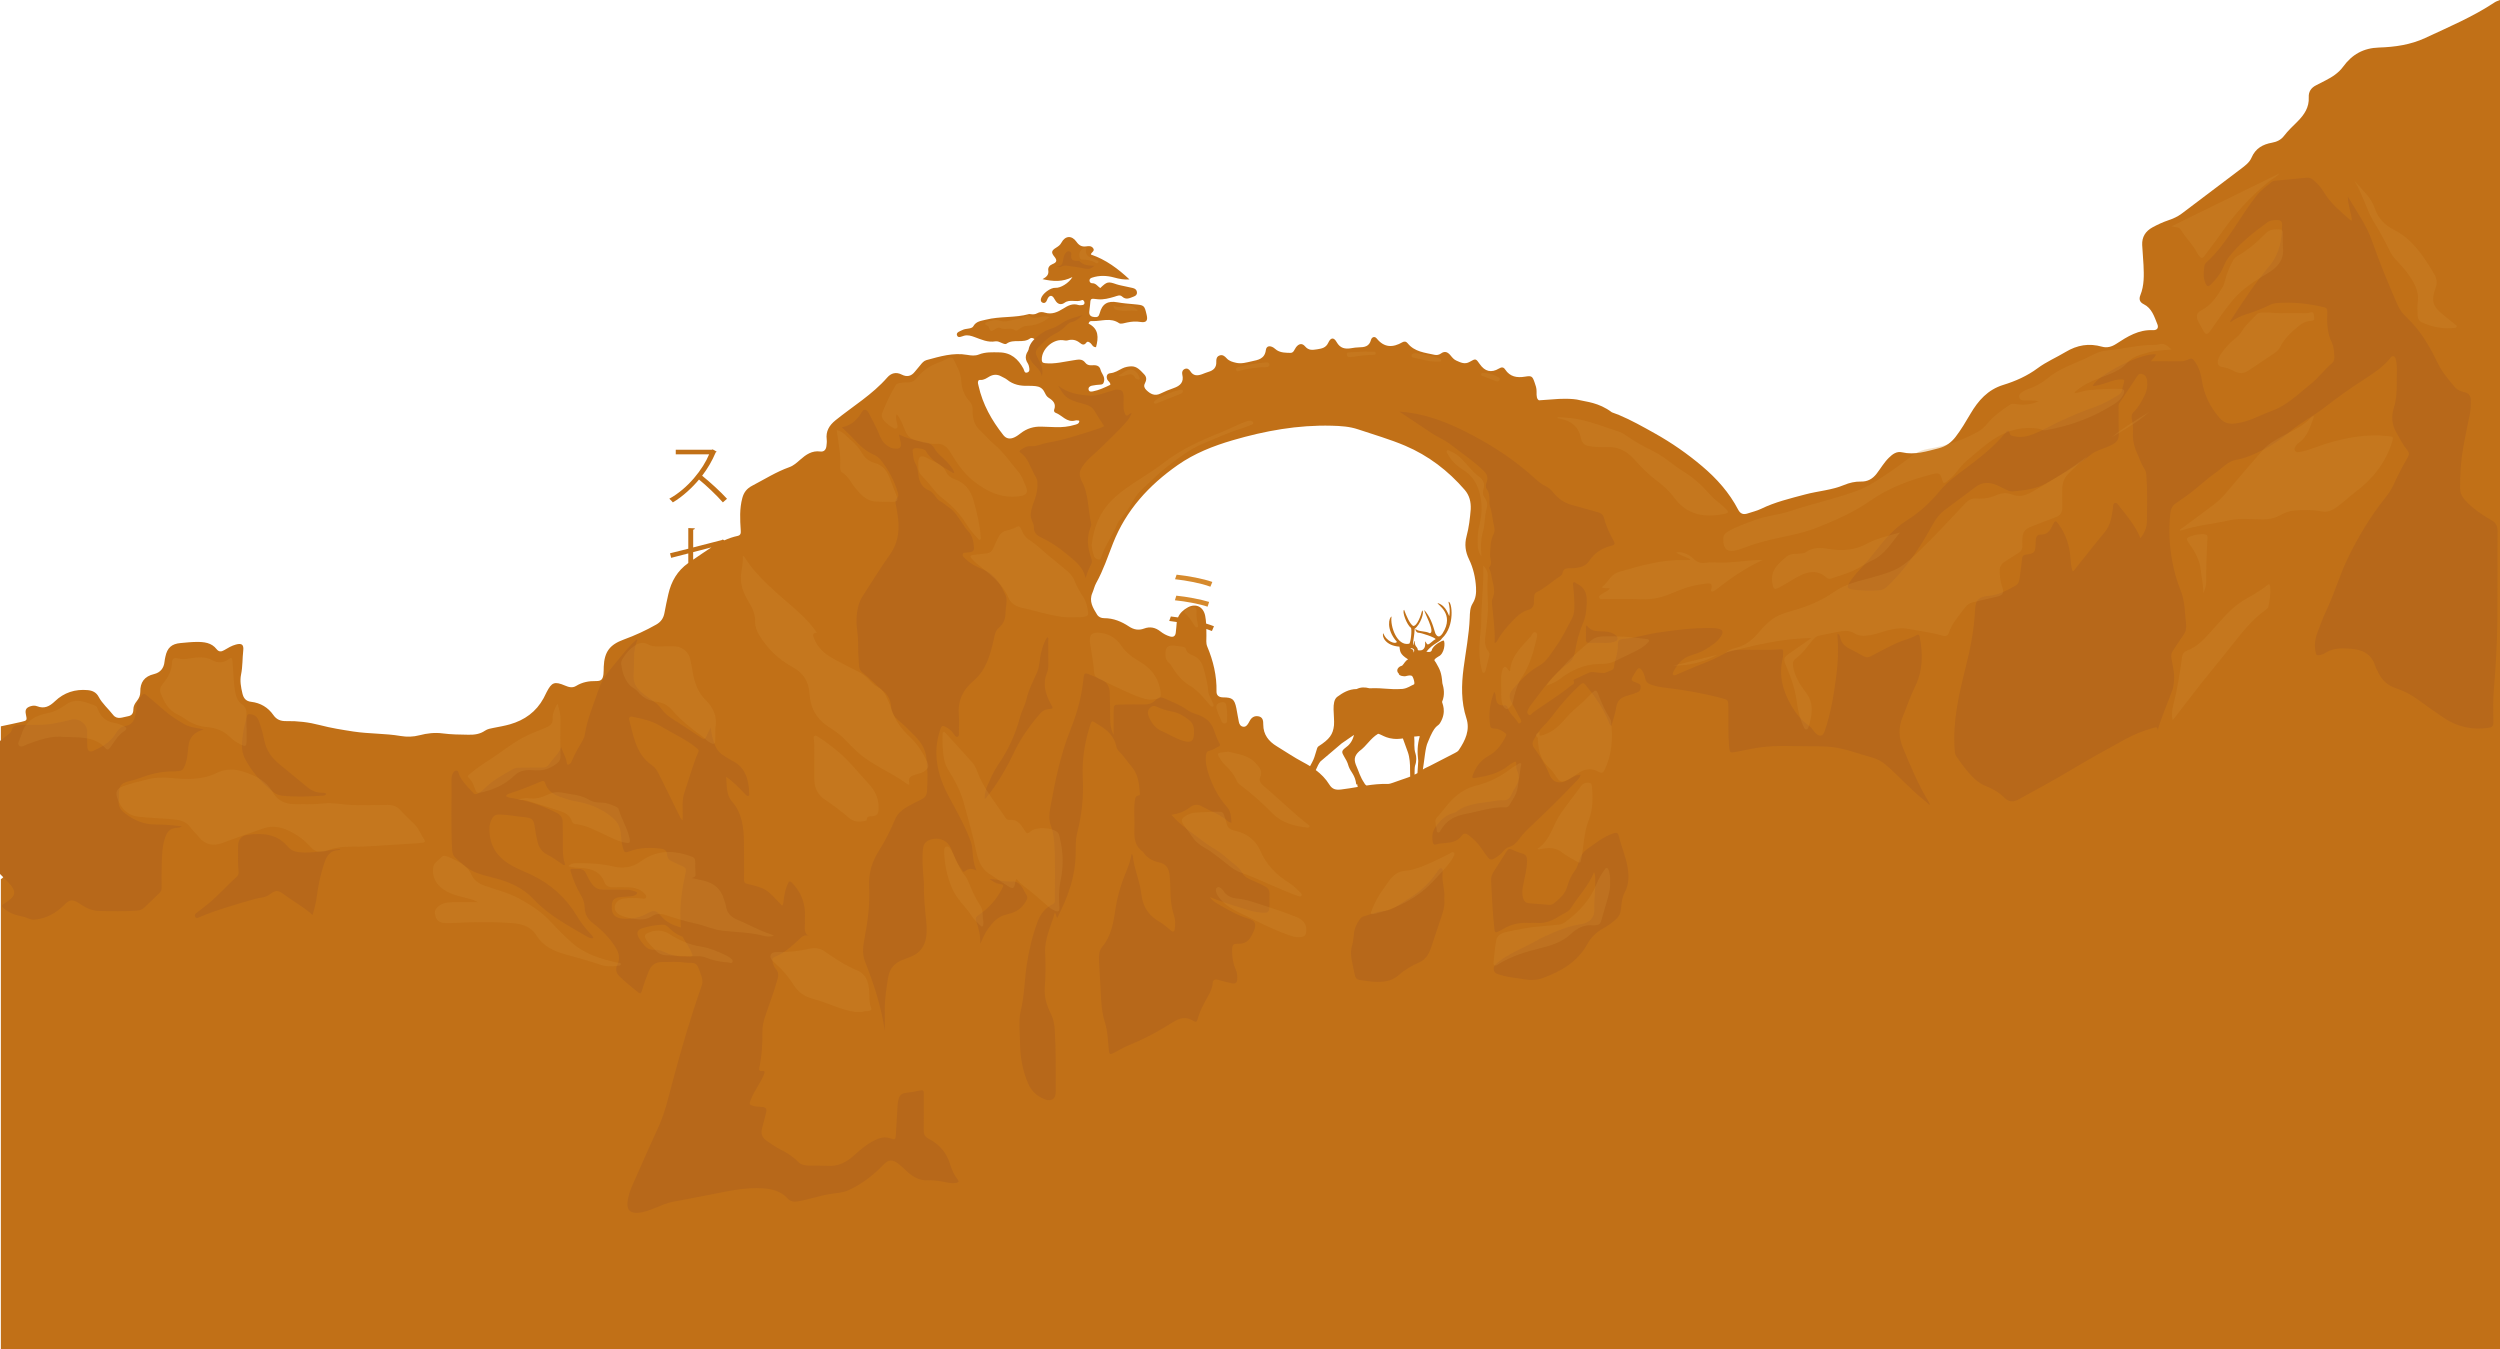 <?xml version="1.0" encoding="UTF-8"?><svg id="Layer_2" xmlns="http://www.w3.org/2000/svg" viewBox="0 0 2002 1080.67"><defs><style>.cls-1{fill:#b7681a;}.cls-2{fill:#d08d32;}.cls-3{fill:#d68a2d;}.cls-4{opacity:.26;}.cls-5{fill:#c17017;fill-rule:evenodd;}</style></defs><g id="bridge"><g><path class="cls-5" d="M1997.76,1.86c-17.47,11.61-36.75,19.73-55.65,28.55-11.69,5.45-24.39,7.26-36.99,7.65-12.55,.39-21.59,5.58-28.67,15.27-3.65,4.99-8.63,8.24-14.01,11-2.57,1.32-5.12,2.68-7.7,3.96-3.99,1.98-6.13,5.18-5.89,9.59,.43,8.05-3.58,13.94-8.88,19.3-3.75,3.78-7.7,7.38-10.94,11.64-2.42,3.19-5.78,4.77-9.62,5.45-7.42,1.33-13.22,4.57-16.38,11.97-1.66,3.9-5.24,6.52-8.64,9.08-15.78,11.88-31.54,23.78-47.27,35.72-3.24,2.46-6.89,4.05-10.68,5.34-4.44,1.51-8.66,3.46-12.76,5.7-5.56,3.05-8.52,7.7-8.22,14.11,.25,5.31,.8,10.61,1.05,15.92,.38,8.21,.66,16.42-2.52,24.28-1.24,3.08-.63,5.56,2.64,7.17,6.63,3.27,8.49,9.96,10.98,16.05,1.2,2.93-.16,4.93-3.51,4.77-11.45-.54-20.46,5.1-29.4,10.96-3.58,2.35-7.38,3.42-11.39,2.29-10.43-2.95-19.85-1.39-29.19,4.23-7.39,4.45-15.39,7.8-22.41,13.02-8.26,6.14-17.71,10.35-27.47,13.34-12.46,3.83-20.09,12.59-26.29,23.12-3.72,6.32-7.41,12.62-11.88,18.45-3.49,4.56-7.88,7.75-13.5,9.17-9.67,2.44-19.21,5.62-29.48,3.23-4.31-1-7.62,1.54-10.57,4.46-3.82,3.78-6.48,8.45-9.72,12.66-3.26,4.23-7.28,6.43-12.52,6.32-4.77-.1-9.26,.96-13.61,2.77-9.94,4.15-20.74,4.77-31.03,7.53-12.02,3.22-24.11,6.05-35.39,11.55-3.36,1.64-7.12,2.45-10.69,3.67-3.45,1.17-5.9,.36-7.68-3.06-7.06-13.6-17.15-24.86-28.71-34.66-11.86-10.05-24.65-18.94-38.27-26.54-9.3-5.19-18.58-10.45-28.44-14.58-1.88-.79-3.79-1.5-5.7-2.15-10.56-8.02-21.25-8.48-25.41-9.65-6.39-1.8-17.95-1-17.95-1l-15,1.06c-1.76-1.04-2.01-2.96-1.92-7.18,.06-2.57-.78-4.8-1.57-7.08-1.76-5.12-2.37-5.57-7.74-4.69-6.41,1.05-11.96,.14-15.82-5.71-1.37-2.07-2.88-2.08-5.05-.77-6.07,3.64-11.19,2.35-15.26-3.49-3.18-4.57-3.27-4.72-8.13-1.89-3.95,2.3-7.28,.49-10.71-1.01-1.87-.82-3.19-2.39-4.45-3.94-2.21-2.72-4.58-4.15-7.94-1.68-1.48,1.09-3.35,1.38-5.12,.98-7.73-1.74-15.96-2.36-21.47-9.24-1.15-1.43-2.53-1.75-4.11-.84-7.65,4.42-14.58,4.54-20.61-2.94-1.81-2.25-4.06-1.01-4.62,1.11-1.4,5.36-5.29,5.89-9.75,5.96-1.99,.03-3.99,.31-5.96,.66-5.01,.88-8.99,.14-11.82-4.91-2.2-3.92-4.68-3.77-6.64,.48-1.96,4.26-5.22,4.73-9.07,5.35-3.68,.58-6.71,1-9.57-2.4-2.31-2.74-5.03-2.18-7.23,.76-1.3,1.74-1.85,4.54-4.44,4.48-3.71-.09-7.58-.03-10.93-2.15-.93-.59-1.69-1.45-2.63-2.04-2.96-1.86-5.71-1.4-6.14,1.91-.93,7.1-6.07,7.9-11.35,9.04-4.11,.89-8.12,2.18-12.47,1.19-2.88-.66-5.58-1.34-7.64-3.65-1.53-1.71-3.3-3.16-5.8-2.15-2.23,.9-2.53,2.96-2.44,5.02,.21,4.57-2.26,6.9-6.37,8.06-1.7,.48-3.33,1.25-5,1.85-3.62,1.31-6.94,1.53-9.36-2.29-.99-1.56-2.45-2.78-4.47-1.94-1.93,.81-2.47,2.71-2.04,4.48,1.49,6.13-1.62,9.05-6.92,10.88-3.56,1.23-7.08,2.66-10.45,4.33-4.65,2.31-8.09,.44-11.34-2.69-1.59-1.53-2.35-3.31-1.25-5.37,1.38-2.61,1.64-5.05-.58-7.32-2.93-3-5.67-6.54-10.4-6.38-2.39,.08-4.97,.59-7.08,1.65-3.14,1.58-5.95,3.51-9.7,3.87-2.66,.25-3.39,2.59-2.33,5.07,.6,1.4,2.49,1.98,2.44,4.2-4.4,2.13-8.94,4.28-13.95,5.26-1.28,.25-2.94,.42-3.41-1.17-.54-1.84,.88-3.02,2.42-3.37,2.37-.54,4.82-.72,7.25-.9,2-.15,2.39-1.3,2.71-3.05,.64-3.48-2.06-5.74-2.81-8.69-1.01-4.02-4.26-3.89-7.48-3.72-1.88,.1-3.59-.47-4.73-1.99-2.66-3.58-5.95-2.52-9.61-2-7.52,1.09-14.94,3.17-22.72,2.31-2.29-.25-2.55-1.22-2.58-2.89-.17-8.15,8.55-16.27,16.66-15.56,1.31,.12,2.74,.56,3.93,.21,3.75-1.1,6.95-.44,9.96,2,1.61,1.3,3.32,2.23,5.07-.16,1.06-1.45,2.35-.51,3.42,.37,1.3,1.06,1.69,3.25,4.4,3.22,2.07-7.67,2.32-14.7-5.97-18.86,.65-2.47,2.19-2.04,3.44-2.02,7.01,.13,14.2-3.07,21.03,1.66,1.38,.95,4.32-.14,6.49-.58,3.51-.71,6.89-1.02,10.53-.41,4.73,.78,6.11-1.02,5.06-5.5-1.86-7.99-1.87-7.9-10.09-8.68-4.41-.42-8.82-.73-13.22-1.53-8-1.46-12.36,1.16-14.36,8.84-.71,2.72-1.91,3.15-4.09,2.98-2.48-.19-4.37-1.16-4.26-4.02,.07-1.76,.5-3.51,.62-5.28,.43-6.26,.34-5.6,6.41-4.97,4.29,.45,8.93-.77,13.17-2.04,2.24-.67,4.32-1.83,6.14-.14,3.23,3.01,6.14,1.16,9.22,.04,1.61-.59,2.78-1.48,2.65-3.34-.14-2.06-1.46-3.13-3.38-3.55-3.03-.66-6.07-1.3-9.09-1.97-1.29-.29-2.6-.56-3.85-.99-6.81-2.37-7.59-2.22-13.07,3.02-2.07-1.33-3.47-4-6.53-3.87-1.11,.04-2.05-.9-2.08-2.18-.03-1.32,.99-1.94,2.07-2.29,5.88-1.96,11.86-1.73,17.71-.11,4.02,1.11,7.97,1.87,12.24,1.52-9.09-8.46-18.69-15.78-30.87-19.93-.09-1.69,3.64-2.73,1.69-5.19-1.5-1.89-3.5-1.61-5.5-1.33-3.43,.49-5.68-.71-7.78-3.69-3.73-5.31-9.02-4.94-12.01,.66-1.04,1.94-2.4,2.91-4.13,3.98-3.9,2.38-4.33,3.9-1.54,7.29,2.51,3.04,1.83,4.64-1.44,5.93-2.33,.92-3.82,2.67-3.44,5.1,.52,3.29-1.22,5.17-4.61,6.98,8.64,1.91,16.01,2.35,23.95-1.69-2.87,4.94-9.68,8.91-13.5,8.62-4.03-.31-10.83,4.79-11.73,8.84-.25,1.14-.05,2.31,1.02,2.93,1.37,.81,2.59,.32,3.38-.99,.57-.94,.81-2.1,1.46-2.97,1.38-1.86,2.92-1.83,4.3,.06,.52,.71,.96,1.49,1.4,2.26,1.83,3.12,4.7,3.78,7.35,1.84,4.39-3.21,9.49-.06,13.94-2.13,.89-.42,2.01,.86,2.05,2.11,.05,1.42-1.02,1.84-2.21,1.9-.88,.05-1.84,.18-2.65-.08-4.78-1.57-8.43,.54-12.36,2.99-4.25,2.65-8.95,4.81-14.31,3.17-2.21-.68-4.33-.79-6.42,.46-1.59,.95-3.38,.97-5.18,.73-.44-.06-.92-.2-1.32-.09-11.28,3.16-23.16,1.62-34.51,4.49-3.93,.99-7.82,1.24-10.1,5.28-.77,1.36-2.54,1.64-4.12,1.88-1.52,.23-3.14,.4-4.48,1.08-1.88,.95-5.17,1.8-4.53,4.07,.82,2.92,3.8,1.05,5.73,.54,3.03-.79,5.66,.07,8.41,1.07,5.37,1.95,10.63,4.51,16.67,3.43,1.78-.32,3.47,.6,5.11,1.29,1.24,.52,2.8,1.33,3.83,.58,5.7-4.16,13.19,.09,18.89-4.22,1.15-.87,3.19-.14,4.14,1.25,.99,1.45-.45,2.37-1.26,3.35-1,1.19-2,2.38-3.04,3.53-3.26,3.62-4.71,7.46-1.65,11.98,.48,.71,.74,1.63,.91,2.49,.33,1.74,.86,3.88-1.25,4.65-2.59,.94-2.45-1.63-3.25-3.08-4.17-7.63-9.9-12.85-19.29-12.99-5.57-.08-11.06-.43-16.4,1.73-2.96,1.19-6.13,.83-9.22,.28-11.32-2.02-21.97,1.28-32.65,4.16-2.2,.59-3.67,2.41-5.07,4.17-1.39,1.73-2.89,3.37-4.26,5.11-2.9,3.71-6.41,4.46-10.58,2.32-4.43-2.28-8.45-1.19-11.47,2.27-11.95,13.71-27.51,23.04-41.47,34.3-5.1,4.12-7.91,8.8-7.09,15.46,.21,1.73-.02,3.55-.23,5.3-.33,2.83-1.96,4.67-4.88,4.28-6.68-.89-11.45,2.47-16.06,6.52-2.66,2.34-5.34,4.82-8.73,6.02-10.52,3.74-19.89,9.72-29.71,14.84-4.36,2.27-6.72,5.27-7.96,9.88-2.3,8.54-1.84,17.15-1.28,25.78,.15,2.23,.1,4.01-2.51,4.57-3.75,.8-7.25,2.03-10.6,3.54l-1.33-.69-.6,.44-23.03,5.93v-14.21c.76-.11,1.25-.44,1.36-1.09l-5.28-.22v16.55l-14.64,3.65,.92,3.65,13.72-3.54v7.67c-8.78,6.26-13.62,14.63-15.98,24.95-1.14,4.97-2.19,9.96-3.1,14.98-.76,4.21-2.78,7.21-6.61,9.38-8.33,4.73-16.99,8.71-25.97,11.98-11.2,4.08-15.53,9.8-16.05,21.73-.09,1.99,.01,4.01-.23,5.98-.51,4.18-1.74,5.62-5.96,5.54-5.73-.11-11.03,.88-15.92,3.89-3.01,1.85-5.86,1-8.87-.27-8.42-3.57-10.69-2.69-14.78,5.29-.81,1.58-1.54,3.2-2.38,4.76-5.92,10.94-15.23,17.61-27,20.98-4.26,1.22-8.66,1.95-13.02,2.82-2.41,.48-4.89,.85-6.92,2.26-4.06,2.81-8.56,3.34-13.33,3.25-6.89-.12-13.76-.16-20.62-1.07-6.24-.83-12.44-.11-18.5,1.48-5.04,1.32-10.01,1.46-15.15,.59-12.49-2.12-25.24-1.66-37.78-3.57-9.01-1.38-18.03-2.83-26.82-5.13-8.91-2.34-17.89-3.4-27.02-3.22-4.35,.08-7.66-1.12-10.24-4.83-4.27-6.14-10.32-9.73-17.76-10.61-4.23-.5-6.11-2.77-7.04-6.71-1.19-5.03-2.13-10.09-1.09-15.14,1.31-6.36,1.03-12.81,1.75-19.19,.53-4.75-1.16-6.07-5.8-4.85-3.47,.92-6.53,2.77-9.59,4.59-2.19,1.3-4.22,1.35-5.9-.81-4.18-5.39-10.18-5.89-16.25-5.85-4.21,.03-8.41,.53-12.62,.89-7.2,.62-10.72,3.81-12.19,10.95-.27,1.3-.57,2.61-.69,3.93-.49,5.28-3.38,8.78-8.39,9.97-7.75,1.84-11.16,6.59-11.02,14.33,.05,2.76-1.08,5.18-2.8,7.32-1.56,1.95-2.77,4.11-2.75,6.64,.02,3.15-1.22,5-4.45,5.52-4.06,.66-8.49,3.07-11.77-1.14-3.81-4.9-8.66-8.98-11.61-14.53-1.86-3.5-4.92-4.93-8.68-5.29-10.09-.95-19.03,1.96-26.27,8.9-4.27,4.09-8.46,6.3-14.28,4.01-1.69-.66-3.49-.57-5.24-.01-3.53,1.12-4.54,2.84-3.77,6.47,1.03,4.86,1.06,4.95-3.75,6.09-5.4,1.27-10.85,2.36-16.28,3.53v75.86c7.82-1.36,15.71-1.24,24.45-1.56-2.94,6.08-5.42,11.41-8.07,16.65-3.79,7.5-7.36,15.09-10.39,22.94-1.28,3.3-2.85,6.5-5.99,8.55,0,125.55,0,251.09,0,376.64H2002V0c-1.42,.61-2.97,1.02-4.24,1.86ZM555.08,448.19v-6.04l14.63-3.82c-4.95,3.13-9.73,6.6-14.63,9.86Zm305.48-107.96c-4.92,1.51-10,1.98-15.13,1.83-3.77-.11-7.54-.24-11.31-.4-6.23-.26-11.82,1.45-16.76,5.3-1.57,1.22-3.21,2.42-5,3.26-3.64,1.71-6.63,1.07-8.92-1.82-9.29-11.78-16.53-24.61-19.81-39.41-.14-.65-.36-1.28-.45-1.94-.22-1.49,.16-2.95,1.87-2.81,2.95,.23,4.99-1.44,7.29-2.73,3.1-1.74,6.32-1.9,9.51-.08,1.54,.88,3.27,1.51,4.62,2.61,4.95,4.05,10.68,5.12,16.85,4.93,1.99-.06,4,.05,5.98,.25,3.04,.31,5.5,1.64,6.94,4.49,.9,1.79,1.75,3.74,3.47,4.8,3.72,2.29,6.22,4.91,4.44,9.69-.3,.8,.17,1.99,1,2.29,5.39,1.95,9.11,8.2,16.04,6.24,.8-.23,1.73-.03,2.6,.02,.17,0,.32,.26,.54,.46-.2,2.32-2.18,2.56-3.76,3.04Zm213.31,292c-4.25,.49-7-.15-9.4-4.04-2.86-4.63-6.59-8.36-10.8-11.52,1.25-2.9,2.52-5.46,3.76-6.92l16.98-14.44,9.86-6.81c-1.17,5.24-4.02,8.39-6.86,10.32-3.46,2.64-2.85,3.76-1.17,6.76,1.58,2.9,2.59,3.92,3.76,8.14,1.75,4.83,5.19,6.71,6.1,14.44l.86-.05c0,.62,.02,1.38,.35,2.07-4.47,.76-8.95,1.54-13.45,2.06Zm41.51-5.39c-1.43,.55-3.03,1-4.53,.95-5.59-.16-11.1,.42-16.57,1.25-.86-.71-1.24-.85-1.69-1.89-3.58-5.25-4.66-9.91-6.17-13.13-2.39-5.34-2.19-8.49,2.03-12.41,6.15-4.42,8.7-10.12,15.15-14.03,3.41,.66,7.78,5.54,19.83,3.76l3.97,10.98c1.47,4.02,1.88,9.81,1.78,14.29,.04,1.73,.09,3.55,.1,5.29-4.55,1.83-9.32,3.16-13.89,4.93Zm20.35-17.4l-.63,9.68c-.76,.44-1.54,.84-2.32,1.22,0-2.9,.05-6.18,.41-7.24,1.37-3.71,1.07-7.27,.41-9.36-1.68-5.24-.56-8.9-1.12-13.93,1.92,.07,3.51-.56,4.47-.2-1.98,7.07-2.08,12.46-1.22,19.83Zm43.59-126.23c-2.23,3.5-2.21,7.67-2.36,11.61-.55,13.56-3.19,26.83-4.93,40.23-1.75,13.47-2.06,26.86,2.26,40.12,3.09,9.48-.9,17.8-6.11,25.54-.69,1.03-2.02,1.73-3.18,2.33-6.68,3.49-13.39,6.91-20.09,10.35-1.83,.94-3.82,1.67-5.47,2.83,1.3-8,1.93-17.81,4.01-21.94,5.85-14.7,7.68-11.95,9.71-15.2,5.9-9.56,1.32-16.37,1.68-17.14,2.39-5.54,1.37-10.93,.2-14.85-.66-8.7-2.02-10.96-4.98-16.17-1.07-2.19-3.2-2.08,1.83-5.19,4.93-2.19,5.54-11.14,4.27-12.81-1.17-.15-7.11,3-9,6.36-.92,.81,.2,3.66-4.93,2.59,5.44-6.76,10.73-7.47,12.51-10.68,10.73-9.92,7.98-29.75,5.19-29.29,.97,4.12,1.37,7.68,.71,11.29-.76,.15-1.98-8.08-9.36-10.27-.86,1.07,14.19,8.39,3.86,24.41-2.59,3.71-4.32,2.49-5.7-.1-2.49-8.39-4.22-13.27-8.75-18.61-.97,.46,9.2,17.95,4.27,18.47-3.6-2.05-9.61-1.03-11.44-3.57-.2,.61,.31,2.75,1.98,3.1,2.8,.05,13.98,3.92,14.14,5.19-1.78,.76-4.63,3.92-5.9,4.17-1.27,.56-1.98-2.39-2.34-2.34-.56,.25,1.07,5.24-2.64,6.92-.56,.25-3.2,.56-3.36-.1-.46-3.31-2.39-1.78-2.54-7.22-.66-.15-.76,4.02-1.32,3.05-.15-2.19,1.27-8.19,1.32-12.81,4.42-3,8.19-13.61,6-14.64-.76,3.41-3.98,12.73-7.22,12.41-2.59-1.47-5.54-8.19-7.22-12.92-1.98,1.07,2.19,12.15,5.39,14.34,1.07,.97-.05,12.56-1.42,12.81-9.58,2.15-15.31-13.98-14.03-21.76-1.88,.46-4.83,10.02,4.27,20.24-.86,2.29-8.51-.19-10.88-6.92-1.47,2.8,2.08,10.12,12.92,10.78,.64,3.31-.25,5.75,6.92,10.17-2.49,1.37-2.95,3.31-4.78,5.08-2.95,.62-5.54,3.71-2.59,6.46-.2,.81,1.29,1.82,3.81,1.98,2.19,.36,3.61-1.17,6.31-.41,1.17-.05,3,6.25,2.03,6.92-3.12,1.25-4.73,3-9.15,3.66-11.85,.76-13.98-.97-26.54-.51-3.72-1-6.97-.97-10.27,.61-6.36,.05-11.14,3-15.66,6.31-4.83,3.92-1.88,15.2-2.49,22.73-.81,7.32-3.46,11.08-12.56,16.93-1.47,.86-2.03,7.42-4.93,12.66-.67,1.16-1.21,2.19-1.68,3.14-1.85-1.15-3.76-2.23-5.7-3.25-7.29-3.84-14.04-8.52-21.06-12.76-6.33-3.83-10.7-9.24-10.71-17.25,0-2.85-.13-6.06-3.97-6.7-3.28-.55-5.53,1.05-7,3.9-.3,.59-.61,1.19-.97,1.74-.99,1.52-2.07,3.02-4.18,2.71-2.06-.3-3-1.97-3.39-3.7-.82-3.67-1.27-7.43-2.04-11.11-1.5-7.25-3.13-8.62-10.67-8.68-3.33-.02-5.28-1.6-5.22-4.68,.26-12.65-2.59-24.56-7.47-36.16-1.05-2.5-.59-5.69-.62-8.56-.02-1.79-.02-3.59-.06-5.38,1.65,.55,3.17,1.1,4.48,1.64l1.63-3.81c-1.86-.73-3.98-1.45-6.28-2.15-.13-2.08-.35-4.15-.75-6.21-1.37-7.17-7.42-10.27-13.84-6.78-3.57,1.94-6.42,4.51-7.91,8.06-1.94-.29-3.87-.55-5.74-.76l-1.31,3.59c1.97,.23,4.01,.52,6.07,.86-.03,.21-.06,.42-.08,.64-.23,2.65-.41,5.31-.75,7.94-.36,2.81-2.01,3.77-4.72,2.95-2.8-.84-5.32-2.23-7.6-4.03-3.96-3.11-8.23-4.1-13.09-2.26-4.25,1.61-8.19,.88-12.01-1.65-6.01-3.99-12.51-6.7-19.91-6.68-2.35,0-4.47-.89-5.7-2.9-3.25-5.31-6.65-10.62-3.75-17.32,1.14-2.63,1.72-5.55,3.11-8.03,5.65-10.11,9.25-21.07,13.45-31.77,10.43-26.53,28.72-46.43,51.78-62.58,13.48-9.44,28.38-15.3,44.06-19.89,25.95-7.58,52.21-12.36,79.36-11.63,7.14,.19,14.21,.61,21.01,2.9,12.62,4.25,25.5,7.92,37.72,13.12,18.6,7.91,34.43,20,47.68,35.34,3.87,4.48,5.08,9.74,4.83,15.49-.6,7.28-1.42,14.55-3.33,21.63-1.75,6.51-1,12.41,2.01,18.61,3.37,6.95,5.11,14.61,5.56,22.44,.26,4.49-.16,8.79-2.7,12.77Zm-47.81,37.2c-.61-.92-1.93-.51-1.88-1.27,1.47-.36,4.12,.97,2.24,3.46,.15-.66,.15-1.58-.36-2.19Z"/><path class="cls-5" d="M535.97,399.37c.92,.76,2.23,2.12,2.83,2.94,7.89-4.52,16.17-12.47,20.96-18.29,5.55,4.46,14.32,12.74,19.11,18.29l3.32-2.89c-5.06-5.61-13.99-13.72-19.92-18.45,4.46-5.82,7.95-11.81,10.89-18.72,.33-.11,.6-.33,.71-.6l-3.16-1.8-.71,.27h-28.85v3.7h26.73c-4.9,11.81-16.82,27.27-31.9,35.55Z"/></g><g id="_4KmG6.tif"><g><path class="cls-1" d="M0,593.38c2.33-1.86,4.66-3.74,7-5.59,.97-.77,2.03-1.6,2.27-2.8,.78-4,3.58-4.28,6.94-4.47,8.75-.49,17.57,.57,26.26-1.03,4.8-.88,9.6-1.82,14.3-3.1,6.4-1.73,13.44,3.46,13.07,10.24-.2,3.64,.01,7.31,.07,10.97,.05,3.48,1.72,5.06,4.76,3.7,6.8-3.05,13.36-6.7,17.54-13.2,1.99-3.09,3.95-6.1,7.79-6.63,6.22-.86,7.82-5.29,8.74-10.4,.28-1.52,.63-3.09,.52-4.61-.29-4.21,2.18-7.04,4.62-9.95,1.46-1.74,2.56-.54,3.63,.37,4.66,3.94,9.34,7.86,13.9,11.9,4.93,4.37,10.49,7.79,16.15,11.1,4.62,2.71,9.9,2.98,15.66,4.23-7.56,2.11-11.58,6.11-12.38,13.74-.58,5.51-.78,11.28-3.38,16.5-.94,1.9-2.04,3.06-4.21,3.12-1.44,.04-2.88,.34-4.31,.3-10.17-.24-19.7,2.47-29.09,6.01-2.37,.89-4.93,1.3-7.37,2.01-5.53,1.62-7.02,3.53-7.23,9.22-.07,1.99,.18,4.03-.12,5.98-.76,4.85,1.67,7.8,5.28,10.57,7.29,5.6,15.19,8.8,24.56,8.7,6.91-.07,13.84,.74,20.78,1.43-1.5,1.1-3.24,1.2-4.93,1.33-4.02,.3-6.42,2.48-7.93,6.1-3.11,7.46-3.13,15.36-3.39,23.21-.2,6.09-.09,12.19-.08,18.29,0,1.61-.21,3.03-1.47,4.23-4.1,3.9-8.14,7.86-12.21,11.79-1.66,1.6-3.61,2.41-5.96,2.58-10.21,.74-20.43,.52-30.63,.28-5.66-.13-10.7-2.65-15.36-5.84-5.98-4.1-8.33-3.02-12.17,.83-6.65,6.67-14.5,11.21-24.21,11.99-3.34,.27-5.86-1.84-8.9-2.41-5.14-.97-10.15-2.45-14.39-5.74-3.36-2.61-3.33-3.13,.14-5.31,8.9-5.58,9.35-9.31,2.02-16.81-2.09-2.14-4.2-4.25-6.31-6.38,0-35.48,0-70.97,0-106.45Z"/><path class="cls-1" d="M1727.84,584.63c.04-2.57-1.2-2.33-2.83-1.9-8.19,2.2-16.01,5.33-23.44,9.39-16.17,8.83-32.2,17.88-48.03,27.32-12.19,7.27-24.79,13.86-37.19,20.78-4.06,2.27-7.59,2.15-11.11-1.33-4.29-4.23-9.39-7.22-15.1-9.47-6.2-2.45-10.84-7.3-15.06-12.33-2.99-3.56-5.59-7.45-8.35-11.2-1.25-1.7-1.29-3.67-1.44-5.69-1.68-22.82,3.51-44.66,8.99-66.54,3.76-15.03,6.69-30.27,7.4-45.84,.32-7.12,2.94-10.14,10.85-10.7,8.06-.56,14.54-4.38,21.26-8.01,2.6-1.4,3.21-3.81,3.56-6.39,.69-5.16,1.41-10.32,1.96-15.49,.21-2.03,1.08-2.81,3.09-3.09,6.86-.94,7.54-1.79,7.7-8.61,.02-1,.12-1.99,.16-2.99,.09-2.84,1.22-4.54,4.4-4.49,5.11,.08,7.25-3.56,9.09-7.53,1.82-3.93,2.45-4.03,4.92-.56,5.53,7.78,8.54,16.46,9.27,25.97,.3,3.83,.5,7.68,1.75,11.54,.48-.21,.84-.25,1-.45,8.25-10.3,16.35-20.73,24.78-30.89,4.62-5.57,5.51-12.18,6.54-18.86,.25-1.62-.1-3.94,1.52-4.44,1.87-.59,2.9,1.67,3.94,2.97,6.21,7.77,12.56,15.46,16.56,25.1,3.43-4.13,5.2-8.68,5.23-13.73,.06-12.19,.51-24.39-.46-36.57-.14-1.8-.5-3.56-1.5-5.05-2.63-3.91-3.96-8.41-5.91-12.62-2.51-5.43-3.7-11.1-3.33-17.11,.23-3.67-.32-7.32-.96-10.91-.38-2.15,.18-3.68,1.61-5.07,3.96-3.88,6.44-8.71,8.85-13.59,1.82-3.7,2.28-7.61,1.79-11.66-.29-2.39-1.33-4.14-3.75-4.99-1.58-.56-2.73-.46-3.71,1.04-4.93,7.5-9.91,14.98-14.88,22.46-.54,.81-.45,1.67-.45,2.56,.04,7.43-.11,14.86,.13,22.28,.12,3.6-1.4,5.85-4.3,7.58-3.56,2.12-7.49,3.35-11.31,4.85-2.29,.9-4.5,1.95-6.41,3.48-11.22,8.99-23.6,16.16-36.07,23.21-8.28,4.68-17.47,5.48-26.62,6.49-2,.22-3.91-.69-5.72-1.56-2.2-1.06-4.36-2.21-6.58-3.21-6.3-2.82-12.26-3.08-18.11,1.49-8.04,6.28-16.43,12.12-24.53,18.33-3.73,2.85-6.63,6.54-8.9,10.67-7.54,13.73-15.73,27-26,38.91-3.56,4.12-7.18,8.16-11.2,11.84-1.99,1.82-4.32,2.71-6.95,2.78-6.77,.18-13.55,.35-20.29-.67-4.34-.65-5.05-1.96-2.7-5.64,3.23-5.07,7.39-9.42,11.44-13.83,7.05-7.69,12.9-16.37,20.16-23.9,4.35-4.51,8.94-8.65,14.24-11.95,10.19-6.34,18.82-14.3,26.47-23.56,6.02-7.28,13.74-12.93,21.29-18.56,11.22-8.37,22.2-16.94,31.1-27.88,1.21-1.48,2.82-3.7,3.71,.39,.33,1.52,1.82,1.77,3.13,2.09,5.52,1.33,10.75,.34,15.94-1.7,7.67-3.01,14.72-7.27,22.17-10.7,8.57-3.95,17.23-7.64,26.17-10.72,7.05-2.44,13.51-6.16,19.89-9.99,1.65-.99,2.5-2.41,2.75-4.31,.16-1.2,.46-2.4,.85-3.55,1.47-4.3,1.16-4.79-3.53-4.38-4.36,.38-8.34,2.24-12.48,3.46-2.75,.81-5.49,1.61-8.5,1.74,3.56-8.91,40.1-27.11,50.68-25.3-.68,2.33-2.89,3.56-4.04,5.47,8.08,0,16.02-.05,23.95,.03,2.44,.02,4.57-.86,6.69-1.8,1.73-.77,2.71-.33,3.88,1.16,3.78,4.79,5.46,10.31,6.37,16.2,1.75,11.37,6.6,21.19,14.21,29.89,3.62,4.14,7.52,4.89,12.58,4.31,10.61-1.23,19.68-6.57,29.43-10.16,12.11-4.46,20.74-13.37,30.44-21.05,6.48-5.14,11.34-11.85,17.6-17.18,1.94-1.65,1.86-4.25,1.68-6.54-.25-3.3-.44-6.74-1.92-9.74-3.88-7.88-3.96-16.3-3.64-24.72,.1-2.7-.83-3.26-3.14-3.8-12.04-2.81-24.18-4.16-36.55-3.27-2.15,.15-4.17,.5-6.1,1.45-6.18,3.05-12.57,5.59-19.18,7.57-4.5,1.35-8.6,3.54-12.42,6.27-.7-.61-.16-1.09,.06-1.43,9.7-15,19.54-29.9,31.04-43.61,7.89-9.41,9.95-20.55,10.08-32.27,.04-3.8-1.04-4.5-4.99-4.41-2.36,.05-4.7,.28-6.67,1.72-11.32,8.25-22.3,16.87-31.05,27.97-2.24,2.83-3.59,6.1-5.01,9.35-2.18,4.98-5.71,8.94-9.5,12.71-1.82,1.81-2.91,1.61-4.05-.89-2.17-4.73-1.56-9.51-.88-14.34,.16-1.16,.89-2.02,1.72-2.77,8.73-7.88,15.39-17.41,21.87-27.1,5.92-8.84,11.51-17.91,18.13-26.27,3.43-4.34,7.92-7.42,12.07-10.91,1.11-.93,2.51-.89,3.8-1.03,8.06-.83,16.13-1.53,24.2-2.36,2.03-.21,3.53,.4,5.14,1.67,3.64,2.87,6.5,6.28,8.88,10.23,5.29,8.8,13.17,15.2,20.76,21.85,.31,.27,.76,.36,1.52,.71-.59-6.53-3.25-12.4-3.34-19.41,7.11,12.12,15.02,22.93,19.46,35.74,5.95,17.17,12.97,33.94,20.18,50.62,1.75,4.04,4.37,7.56,7.5,10.5,10.81,10.14,18.14,22.53,24.45,35.72,3.61,7.54,8.87,14.04,14.37,20.31,1.95,2.22,4.52,3.18,7.25,3.77,3.57,.77,5.26,2.83,5.3,6.5,.04,4-.06,7.93-.89,11.89-3.05,14.63-6.41,29.23-7.31,44.21-.29,4.86-.37,9.75-.35,14.62,.02,5.22,3.21,8.81,6.72,12.15,4.85,4.61,10.26,8.47,16.04,11.82,.77,.45,1.5,.96,2.28,1.38,3.52,1.91,4.99,4.56,4.95,8.84-.23,23.39,.04,46.79-.16,70.19-.16,19.06-1.22,38.09-2.86,57.1-.74,8.59-.42,17.28-.35,25.93,.02,2.85-1.04,3.79-3.76,4.2-13.15,1.98-25.2-.76-36.16-8.12-7.18-4.83-14.2-9.9-21.21-14.98-5.27-3.82-11.1-6.58-17.17-8.69-6.53-2.26-11-6.45-13.89-12.55-.85-1.8-1.92-3.54-2.51-5.42-3.03-9.63-10.42-12.9-19.61-13.57-7.38-.54-14.7-.66-21.15,3.91-.52,.37-1.23,.5-1.86,.7-4.13,1.35-4.68,.89-5.33-3.43-.73-4.87,.03-9.52,1.73-14.02,2.24-5.91,4.36-11.88,7.08-17.57,6.56-13.71,10.66-28.4,17.3-42.1,8.21-16.94,17.78-32.96,29.47-47.71,2.7-3.4,5.26-6.91,7.05-10.86,3.43-7.59,7.28-14.95,11.44-22.15,1.31-2.26,1.21-3.95-.47-5.96-3.5-4.19-5.84-9.13-8.57-13.83-3.65-6.29-4.2-12.91-2.15-19.57,2.13-6.93,2.52-13.93,2.39-21.03-.11-5.64,.62-11.31-.5-16.91-.28-1.38-.38-3.16-1.92-3.64-1.68-.53-2.52,1.18-3.38,2.22-5.65,6.75-12.98,11.45-20.21,16.17-10.71,6.97-21.17,14.28-31.2,22.16-9.11,7.14-19.51,12.4-28.38,19.81-6.68,5.58-13.6,10.67-21.42,14.53-6.88,3.39-13.76,6.69-21.43,7.98-6.73,1.14-10.98,6.41-16.18,10.04-8.74,6.1-16.24,13.79-25.1,19.76-2.57,1.74-5.11,3.54-7.61,5.37-2.59,1.9-3.64,4.58-3.98,7.72-1.41,12.99-.78,25.84,1.62,38.7,1.43,7.67,3.48,15.09,6.41,22.3,1.76,4.34,2.74,8.9,3.28,13.53,.54,4.73,.79,9.49,1.31,14.23,.37,3.34-.26,6.24-2.32,9.03-2.9,3.91-5.4,8.12-8.16,12.14-1.35,1.96-1.64,3.94-1.24,6.28,1.13,6.64,3.01,13.22,1.82,20.08-.24,1.42-.28,2.9-.74,4.24-3.78,10.96-8.74,21.48-12.06,33.05Z"/><path class="cls-1" d="M581.49,622.05c.76,6.79-.24,14.05,4.62,19.67,8.31,9.6,9.51,21.15,9.65,33.04,.11,9.87,.09,19.74,.07,29.6,0,1.7,.19,2.87,2.24,3.36,16.11,3.79,15.7,4.33,28.2,17.52,1.1-1.11,1.09-2.5,1.23-3.88,.48-4.76,1.5-9.39,3.43-13.79,.91-2.08,1.69-2.32,3.49-.46,7.55,7.83,10.77,17.11,10.15,27.85-.08,1.44-.04,2.88,0,4.32,.11,3.98-1.47,8.58,4.29,10.93-4.36-2.76-6.48-.22-9.19,2.3-5.91,5.51-11.96,10.96-19.69,13.98-1.45,.57-1.61,1.71-1.4,2.99,.4,2.44,1.2,4.82,2.82,6.66,2.22,2.52,2.05,5.13,1.23,8.06-2.76,9.81-6.26,19.38-9.66,28.97-1.53,4.33-2.51,8.69-2.44,13.3,.15,9.55-.45,19.04-2.44,28.4-.41,1.93-.04,3.07,2.24,2.76,2.58-.36,2.09,1.14,1.52,2.59-1.42,3.62-3.36,6.98-5.4,10.29-2.04,3.31-3.86,6.73-5.3,10.34-1.39,3.49-1.14,3.86,2.36,4.83,2.18,.61,4.4,.52,6.6,.74,3.32,.33,4.15,1.3,3.4,4.53-.97,4.2-2.14,8.35-3.24,12.52-1.15,4.36,0,7.65,3.92,10.25,3.51,2.33,6.92,4.86,10.69,6.73,5.32,2.64,10.23,5.76,14.38,10.04,2.43,2.5,5.7,2.85,8.94,2.94,4.77,.14,9.57-.18,14.33,.18,8.53,.65,15.24-2.8,21.33-8.32,5.92-5.37,12.02-10.55,19.65-13.47,3.13-1.2,6.23-1.37,9.42-.26,3.85,1.34,4.23,1.1,4.49-3.01,.49-7.74,.88-15.48,1.37-23.22,.1-1.65,.37-3.3,.74-4.91,.68-2.95,2.27-4.84,5.6-5.21,3.96-.44,7.91-1.11,11.8-1.98,2.44-.55,2.88,.36,2.87,2.48-.06,9.76,.1,19.52-.09,29.27-.06,3.29,.91,5.33,3.91,6.88,8.44,4.37,14.3,10.98,17.16,20.22,1.37,4.43,3.16,8.76,6.12,12.47,1.44,1.8,.66,2.36-1.28,2.71-4.77,.85-9.22-1.03-13.82-1.55-2.77-.31-5.53-.68-8.29-.51-6.71,.4-12.04-2.4-16.79-6.76-2.45-2.25-4.83-4.6-7.47-6.62-4.73-3.62-7.81-3.29-11.88,.98-7.96,8.35-16.98,15.22-27.47,20.14-4.85,2.27-10.08,2.44-15.22,3.26-8.87,1.41-17.35,4.54-26.24,5.94-3.02,.48-5.53-.09-7.58-2.3-5.48-5.93-12.25-7.74-20.26-8.23-14.46-.9-28.19,2.45-42.1,5.12-10.01,1.92-20.03,3.82-30.04,5.75-4.61,.89-8.84,2.87-13.16,4.59-4.53,1.81-9.06,3.69-13.98,4.11-6.88,.59-9.61-2.37-8.71-9.31,1.02-7.83,4.82-14.69,7.86-21.78,5.41-12.62,11.17-25.09,16.84-37.6,5.29-11.67,8.09-24.14,11.34-36.4,6.88-25.88,14.4-51.54,23.3-76.8,1.04-2.96,.53-5.68-.52-8.39-1.16-2.99-1.84-6.61-3.99-8.64-1.97-1.87-5.76-.91-8.71-1.4-6.09-1.01-12.19-.37-18.29-.49-5.48-.1-8.92,2.52-10.94,7.5-1.88,4.63-3.63,9.28-4.99,14.08-1.22,4.31-1.6,4.4-5.05,1.5-4.25-3.57-8.59-7.03-12.62-10.83-3-2.83-4.65-5.85-2.29-10.5,1.94-3.84,1.3-8.51-1.01-12.46-4.77-8.17-11.45-14.74-18.81-20.47-4.38-3.41-6.41-7.41-6.53-12.69-.08-3.54-1.3-6.71-3.06-9.72-3.48-5.97-6.19-12.25-8.12-18.89-.49-1.67-.22-2.24,1.53-2.13,1.66,.11,3.33,.15,5,.12,2.76-.04,4.62,1.21,5.78,3.68,1.41,3.01,2.9,5.98,4.96,8.63,2.19,2.83,4.93,4.27,8.58,4.24,6.44-.06,12.89,.08,19.33,.1,2.26,0,4.39,.59,6.49,1.34,.74,.27,1.63,.61,1.49,1.5-.08,.51-.8,1-1.33,1.34-1.46,.93-3.14,1.03-4.81,1.15-1.77,.13-3.54,.29-5.32,.37-7.31,.33-9.23,2.43-8.78,9.66,.31,4.97,3.45,7.59,9.69,7.83,6.55,.25,12.79-.88,18.58-4.2,5.08-2.91,7.25-2.67,10.96,1.84,4.17,5.09,9.65,7.61,16.11,9.42-.13-2.46-.28-4.72-.37-6.98-.45-12.6,1.44-24.95,4.18-37.18,.55-2.45,0-3.76-2.18-4.73-2.94-1.31-5.81-2.78-8.75-4.07-2.38-1.04-3.79-2.84-3.91-5.33-.15-3.24-2.05-4.5-4.86-4.85-8.45-1.05-16.83-1.02-24.97,2-4.12,1.53-4.49,1.21-5.72-3.07-1.21-4.2-1.06-8.56-1.77-12.82-.75-4.48-2.93-8.01-6.38-10.94-8.45-7.17-18.27-11.16-29.11-13.02-4.6-.79-9.03-2.28-13.42-3.86-5.37-1.93-9.62-5.06-11.43-10.74-.55-1.72-1.42-2.22-3.22-1.45-8.26,3.52-16.55,7-25.16,9.62-1.1,.34-2.37,.69-3.09,2.16,1.62,1.28,3.67,1.37,5.51,1.68,12.26,2.02,23.82,6.02,34.91,11.58,3.24,1.62,5.01,3.86,5.03,7.48,.02,3.22,.05,6.43,.15,9.64,.25,8.26-.86,16.61,1.86,24.6-1.45,.7-2.01-.23-2.65-.69-3.79-2.72-7.65-5.34-11.8-7.48-4.13-2.14-6.47-5.47-7.59-9.95-1.08-4.31-1.86-8.65-2.45-13.05-.64-4.75-2.32-6.35-7.08-6.8-6.95-.67-13.81-2.07-20.84-2.26-3.23-.09-4.91,.89-6.42,3.81-2.07,4.01-2.04,7.81-1.58,12.16,1.56,14.64,11.16,22.21,23.32,27.79,3.53,1.62,7.13,3.09,10.62,4.79,15.16,7.38,27.21,18.17,35.86,32.68,2.96,4.97,6.5,9.52,10.38,13.81,1.02,1.13,2.29,2.1,2.84,3.95-2.05,.4-3.71-.42-5.25-1.31-15.06-8.73-30.5-16.93-42.61-29.85-8-8.55-18.1-13.31-29.22-16.39-7.35-2.04-14.96-3.33-21.71-7.25-4.48-2.6-8.09-6.21-11.84-9.64-1.79-1.64-2.37-3.95-2.5-6.35-1.04-19.06-.31-38.13-.48-57.2,0-.97,.22-2,.57-2.91,.56-1.48,1.43-3.09,3.03-3.28,1.92-.23,1.89,1.87,2.4,3.08,2.52,6.01,7.31,10.25,11.5,14.95,1.18,1.32,2.6,.92,3.96,.19,2.07-1.12,3.8-2.7,5.45-4.34,6.48-6.43,14.48-10.58,22.3-15,1.67-.94,3.54-1.22,5.46-1.23,6.11,0,12.22-.13,18.33-.07,2.35,.02,3.93-.79,5.25-2.78,1.46-2.21,3.28-4.18,4.98-6.23,1.85-2.22,3.66-4.45,4.64-7.44,1.06,4.34,3.9,8,4.4,12.45,.26,2.31,1.14,1.94,2.49,1.05,.98-.66,1.36-1.75,1.77-2.76,2.34-5.65,5.47-10.89,8.55-16.14,.85-1.45,1.45-2.98,1.7-4.65,1.9-12.59,7.12-24.21,11.07-36.16,3-9.06,9.66-16.37,15.72-23.74,4.63-5.63,9.17-11.38,14.66-16.23,.29,.27,.58,.46,.55,.51-3.76,8.67-2.21,17.88-2.96,26.87-.49,5.86,1.18,10.44,5.36,14.21,2.42,2.19,5.06,4.18,7.78,5.99,3.44,2.29,6.76,4.65,9.17,8.09,2.26,3.23,5.22,5.68,8.53,7.81,7.84,5.04,15.65,10.13,23.38,15.33,1.91,1.29,2.95,1.42,3.91-.95,.94-2.33,2.22-4.51,3.69-7.45,.38,5.44,1.59,9.84,3.29,14.22,1.54,3.98,4.07,6.7,7.59,8.79,2.29,1.36,4.48,2.91,6.85,4.11,9.02,4.55,11.81,12.68,12.81,21.87,.1,.88,.16,1.78,.06,2.66-.13,1.11,.93,2.73-.55,3.23-1.18,.41-2.16-.95-2.98-1.81-4.59-4.79-9.13-9.61-14.82-13.46Zm-34.83,34.68c0-3.59,.11-6.9-.03-10.2-.18-4.26,.25-8.44,1.62-12.44,3.62-10.54,6.44-21.36,10.87-31.63,.56-1.3,.63-1.86-.79-3.05-9.03-7.55-19.82-12.15-29.75-18.18-6.65-4.04-14.17-5.58-21.66-7.2-2.9-.63-3.58,.53-2.89,3.09,1.52,5.66,2.72,11.43,4.65,16.95,2.59,7.41,6.49,14.06,13.26,18.63,2.63,1.77,4.31,4.35,5.7,7.21,5.62,11.54,11.34,23.04,17.04,34.54,.38,.76,.65,1.65,1.98,2.29Zm.94,109.18c2.01,0,3.68,.02,5.34,0,.92-.02,1.96-.1,1.52-1.45-1.7-5.2-5.32-9.38-7.76-14.19-.16-.31-.76-.41-1.17-.57-3.88-1.55-7.15-3.98-10.05-6.93-1.38-1.4-2.87-2.42-4.94-2.31-5.56,.28-11.03,1.19-16.31,2.9-3.79,1.23-4.71,3.75-2.84,7.27,1.3,2.44,2.97,4.65,4.84,6.72,1.98,2.19,4.25,3.42,7.3,3.17,3.06-.26,5.9,.67,8.66,1.95,4.99,2.31,10.22,3.62,15.42,3.45Z"/><path class="cls-1" d="M986.21,658.79c-1.76-.19-2.72-1.01-3.62-1.77-6.03-5.07-13.52-7.56-20.26-11.36-3.03-1.71-6.26-1.66-9.33,.77-4.23,3.35-9.22,5.21-14.91,6.08,4.12,4.91,8.8,8.72,13.59,12.33,7.44,5.61,14.7,11.45,22.79,16.18,4.99,2.92,8.98,7.23,13.58,10.71,2.86,2.16,5.25,4.55,7.04,7.71,1.72,3.01,4.93,4.39,8,5.71,3.57,1.53,7.14,3.05,10.48,5.06,1.97,1.18,3.08,2.73,3.03,5.12-.07,3.66,.1,7.32-.02,10.97-.12,3.75-1.15,4.75-4.94,4.59-3.99-.18-7.94-.86-11.78-2.03-10.17-3.08-20.33-6.17-31.04-10.46,2.09,2.89,4.32,4.24,6.52,5.51,7.78,4.48,15.47,9.1,24.21,11.71,5.83,1.74,6.81,4.44,4.44,10.06-.56,1.32-1.26,2.59-1.92,3.87-2.12,4.1-5.28,6.28-10.11,6.21-4.56-.07-5.19,.68-5.28,5.22-.11,5.37,.77,10.61,2.96,15.55,1.06,2.4,1.2,4.81,1.16,7.42-.06,3.44-1.9,4-4.52,3.46-3.69-.77-7.33-1.75-10.96-2.77-2.68-.75-4.02,.07-4.21,2.89-.25,3.63-1.85,6.81-3.56,9.94-3.12,5.73-6.45,11.34-8.21,17.74-1.04,3.82-1.37,3.64-4.74,1.74-4.09-2.3-8.36-2.09-12.44,.04-3.14,1.64-6.15,3.56-9.17,5.42-9.19,5.66-18.8,10.43-28.8,14.52-4.19,1.71-8.09,4.14-12.15,6.19-3.08,1.55-3.72,1.35-4.08-2.01-.8-7.48-.8-15.05-3.13-22.32-3.54-11.04-3.01-22.55-3.87-33.9-.42-5.52-.57-11.06-.92-16.59-.23-3.68,.41-7.4,2.65-10.1,7.41-8.95,8.97-19.66,10.63-30.57,1.63-10.75,4.93-21.15,9.13-31.18,1.68-4,2.95-8.07,3.76-12.69,1.47,1.42,1.06,2.97,1.26,4.25,1.5,9.55,5.51,18.59,6.55,28.11,1.15,10.47,6.17,17.37,14.99,22.36,2.96,1.68,5.48,4.13,8.19,6.25,.77,.6,1.45,1.68,2.53,1.21,1.01-.44,.92-1.65,1.07-2.64,.53-3.56,.39-7.07-.75-10.51-2.08-6.28-2.69-12.75-2.75-19.33-.04-4.09-.27-8.2-.64-12.28-.54-6.1-3.02-9.43-8.76-10.65-5.34-1.14-9.43-3.67-12.41-8.14-.06-.09-.13-.19-.22-.25-6.39-4.41-7.15-10.84-6.83-17.89,.34-7.52-.7-15.07,.29-22.59,.27-2.02,.29-4.28,3.2-4.71,1.42-.21,.83-1.64,.77-2.52-.52-7.68-1.52-15.02-7.09-21.26-3.2-3.59-5.74-7.84-9.27-11.25-1.21-1.17-2.12-2.65-2.45-4.29-1.59-7.98-7.01-12.89-13.53-16.85-6.6-4.01-5.84-5.13-8.39,3.39-3.89,12.98-5.55,26.22-4.86,39.73,.76,14.72-.92,29.1-4.55,43.4-1.34,5.27-1.09,11-1.16,16.53-.23,18.09-6.21,34.51-14.32,50.35-.15,.29-.35,.56-.56,.91-.94-1.34-.53-2.87-1.84-4.17-2.98,10.82-8.31,20.66-7.72,32.24,.48,9.27,.38,18.61-.31,27.91-.54,7.37,1.62,14.27,4.9,20.79,2.14,4.27,2.85,8.79,3.14,13.48,1.01,16.28,.65,32.58,.74,48.88,.03,5.91-3.42,8.27-9.12,5.98-5.99-2.41-10.41-6.55-13.02-12.61-4.56-10.56-6.39-21.66-6.47-33.03-.06-8.52-1.36-17.2,.67-25.53,2.9-11.94,2.91-24.17,4.7-36.18,1.77-11.9,4.56-23.71,8.81-35.06,2.29-6.13,6.33-10.91,12.28-13.85,1.29-.64,1.44-1.5,1.44-2.65,0-14.08,.43-28.18-.22-42.24-.27-5.95-.81-12.1-2.99-17.94-1.69-4.54-1.32-9.54-.47-14.17,3.86-21.03,8.02-42.07,15.97-61.98,4.48-11.21,7.93-22.52,9.74-34.38,.45-2.95,.81-5.92,1.13-8.89,.24-2.25,1.32-2.92,3.37-2.01,3.95,1.76,8.15,3.1,11.9,5.11,3.26,1.74,5.37,5.32,5.52,9.3,.28,7.2,.27,14.41,.36,21.61,.05,4.19,.46,8.3,2.8,12.76,0-6.57,0-12.39,0-18.2,0-5.96,0-6,5.84-6.06,6.11-.07,12.22-.15,18.33-.05,3.77,.06,7.07-.86,9.59-3.72,2.15-2.44,4.37-2.31,7.14-1.05,6.16,2.79,12.49,5.13,18.05,9.18,2.47,1.8,5.51,2.8,8.47,3.82,6.18,2.14,10.82,5.9,12.92,12.39,1.15,3.58,2.42,7.15,4.34,10.42,.79,1.34,.58,2.17-.92,2.82-2.43,1.06-4.6,2.75-7.26,3.26-1.94,.37-2.3,1.64-2.54,3.34-.73,5.2,.34,10.07,1.98,14.99,3.29,9.89,7.89,18.96,14.93,26.79,3.01,3.36,3.11,7.89,3.51,12.45Zm-30.08-72.09c.24-3.48-.44-7.16-3.42-9.66-4.09-3.43-8.69-6.2-14.06-7.23-4.39-.84-8.63-2.02-12.62-4.03-1.71-.86-3.15-.51-4.6,.64-2.81,2.24-2.56,5.16-1.34,7.85,2.07,4.6,4.89,8.75,9.74,10.91,5.76,2.56,11.08,5.99,17.17,7.94,6.65,2.13,9.25,.66,9.12-6.44Z"/><path class="cls-1" d="M674.11,342.19c7.83-1.51,12.51-6.22,16.13-12.37,1.53-2.6,3.81-2.24,5.47,.99,2.84,5.51,5.88,10.93,8.21,16.69,1.46,3.62,3.11,7.12,6.56,9.38,1.41,.92,2.84,1.88,4.48,2.14,5.37,.83,7.51,.04,6.14-5.62-.39-1.6-.76-3.21-1.28-5.45,6.02,2.77,11.87,4.55,17.92,5.64,.65,.12,1.29,.34,1.95,.4,3.82,.36,6.76,1.72,8.79,5.39,2.27,4.1,6.34,6.77,9.53,10.17,2.5,2.67,4.9,5.4,6.19,8.81-.43,.65-.89,.48-1.25,.25-7.93-4.93-16.77-8.74-21.56-17.53-.93-1.7-8.44-2.88-9.96-1.66-.57,.46-.73,1.12-.61,1.8,.55,3.14,.36,6.39,1.95,9.36,1.58,2.95,2.46,6.27,2.68,9.54,.4,5.82,3.54,10.68,8.12,12.48,4.82,1.89,5.48,6.85,9.5,8.89,2.43,1.23,4.43,3.28,6.76,4.8,5.05,3.31,7.8,8.66,11.22,13.38,1.29,1.79,2.34,3.8,3.91,5.35,3.74,3.71,4.61,8.41,4.97,13.36,.18,2.53-.99,3.71-3.42,3.85-.44,.03-.9,.03-1.32,.14-1.45,.38-3.68-.22-4.18,1.3-.6,1.81,1.35,3.09,2.58,4.29,3.98,3.87,9,6.13,13.99,8.23,9.42,3.96,13.87,12.01,17.72,20.58,1.35,3.01,.55,6.34,.31,9.53-.09,1.21-.41,2.42-.38,3.63,.14,5.15-1.36,9.45-5.49,12.9-2.66,2.22-3.14,5.69-3.88,8.97-2.81,12.38-6.01,24.71-16.26,33.37-8.84,7.47-12.84,16.6-11.75,28.12,.38,3.96,.09,7.98,.02,11.97-.03,1.71,.57,4.19-1.12,4.79-1.43,.51-2.56-1.74-3.52-3.05-1.63-2.2-3.76-3.7-6.13-5-2.27-1.25-3.17-.66-4.01,1.8-6.61,19.21-2.53,36.91,6.77,54.22,6.39,11.88,13.14,23.63,17.7,36.42,.8,2.24,.93,4.52,1.18,6.83,.54,5.14,.68,10.36,3.28,15.83-3.63-1.81-6.49-1.68-9.15,.53-1.56,1.29-2.15-.34-2.78-1.22-3.45-4.81-5.95-10.1-7.96-15.65-2.82-7.81-10.32-11.08-18.11-7.96-3.01,1.2-4.46,3.56-4.82,6.63-.93,7.86-.27,15.71,.29,23.55,.12,1.65,.42,3.31,.39,4.95-.22,9.66,.74,19.24,1.75,28.83,.48,4.6,.71,9.39-.01,13.93-1.05,6.57-4.48,11.97-10.91,14.84-2.73,1.22-5.56,2.21-8.34,3.32-6.29,2.51-10.04,7.05-11.12,13.78-1.43,8.85-2.89,17.7-2.72,26.72,.1,5.32,.02,10.64-.06,15.97-2.72-19.24-8.79-37.52-15.84-55.52-2.53-6.45-1.36-12.99-.15-19.34,2.54-13.34,4.2-26.77,3.51-40.28-.55-10.83,2.29-20.28,8.03-29.2,5.11-7.94,9.18-16.39,12.86-25.1,2.04-4.84,6.42-8.1,11.08-10.63,3.21-1.75,6.48-3.41,9.78-4.98,2.76-1.3,4.39-3.28,4.59-6.36,.6-9.09,.55-18.19-.5-27.22-.79-6.81-4.35-12.5-9.18-17.31-4.09-4.07-8.09-8.28-12.55-11.91-3.9-3.17-6.17-6.88-6.5-11.78-.37-5.44-2.92-9.53-7.1-12.97-5.4-4.44-10.12-9.64-15.67-13.92-3.7-2.86-2.86-7.28-3.24-11.08-.69-6.94,0-13.96-.96-20.91-1-7.28-1.14-14.55,.81-21.75,.73-2.71,1.8-5.22,3.33-7.56,7.2-11.05,14.01-22.38,21.68-33.09,7.55-10.54,8.19-21.88,6.09-33.92-.34-1.96-.63-3.94-1.06-5.88-.49-2.22-.78-4.23,1.16-6.08,1.1-1.05,.78-2.64,.34-4.1-2.91-9.66-7.54-18.43-13.87-26.28-1.49-1.85-3.47-3.15-5.6-4.1-6.24-2.77-11.07-7.24-15.59-12.21-2.96-3.25-6.25-6.21-9.76-9.66Z"/><path class="cls-1" d="M1471.47,507.32c1.51,.85,1.95,1.99,2.12,2.98,.9,5.01,4.25,7.69,8.55,9.74,3.49,1.67,6.86,3.6,10.24,5.5,1.92,1.08,3.72,1.04,5.64,.05,7.18-3.7,14.25-7.66,21.62-10.93,5.02-2.23,10.55-3.31,15.37-6.13,1.29-.75,1.9-.29,2.21,1.23,2.81,13.78,2.72,27.15-3.69,40.2-3.85,7.84-6.57,16.21-9.93,24.29-3.47,8.35-3.11,16.47,.35,24.79,6.13,14.74,12.23,29.48,20.58,43.16,.44,.72,.8,1.48,.78,2.58-1.78-1.58-3.48-3.26-5.34-4.74-10.61-8.46-19.5-18.75-29.78-27.55-3.44-2.95-7.32-4.94-11.7-6.08-10.08-2.64-19.79-6.63-30.19-8.04-6.08-.82-12.2-.72-18.3-.71-13.76,.02-27.56-1.06-41.26,.98-6.36,.95-12.66,2.32-18.98,3.56-4.22,.83-4.68,.49-5.06-3.96-.94-10.74-.5-21.5-.62-32.25-.06-5.38-.24-5.53-5.5-6.93-14.93-3.98-30.1-6.6-45.44-8.38-3.95-.46-7.88-1.27-11.65-2.69-2.15-.81-3.55-2.16-3.97-4.48-.44-2.42-1.3-4.73-2.68-6.74-1.59-2.31-2.86-2.18-4.37,.17-.48,.75-.97,1.49-1.44,2.24-3.55,5.71-3.56,5.74,2.63,8.01,1.42,.52,2.16,1.33,2.23,2.9,.1,2.21-.95,3.69-2.84,4.43-2.68,1.05-5.43,1.95-8.2,2.71-4.8,1.31-7.8,3.83-8.58,9.19-.72,4.99-2.5,9.84-3.89,15.02-1.46-.97-1.72-2.43-2.21-3.64-4.48-10.87-11.08-20.4-18.54-29.39-1.33-1.61-2.42-1.74-4.08-.21-7.93,7.32-15.1,15.31-21.57,23.95-2.39,3.19-4.98,6.27-7.8,9.07-3.28,3.26-5.69,6.99-7.88,11.02-1.36,2.49-1.4,4.5,.21,6.7,4.96,6.75,9.28,13.76,12.45,21.65,2.57,6.41,8.53,7.49,14.66,3.95,3.12-1.8,6.03-4.08,10.16-4.11-.45,2.2-1.9,3.48-3.14,4.79-11.3,11.92-22.92,23.52-34.93,34.73-3.98,3.72-7.93,7.42-11.11,11.89-2.08,2.91-4.52,5.44-8.18,6.48-1.97,.56-3.45,1.93-4.75,3.51-1.92,2.34-4.35,4.04-6.93,5.63-2.33,1.44-3.93,.94-5.39-1.06-1.51-2.06-3.06-4.09-4.45-6.22-2.89-4.42-6.55-8.09-10.71-11.3-2.15-1.66-4-2.05-5.87,.58-2.97,4.16-7.54,5.22-12.3,5.59-2.66,.21-5.32,.36-7.89,1.14-1.63,.49-2.41,.06-2.75-1.72-.93-4.81-.33-9.03,2.85-13.11,3.57-4.58,7.31-8.58,13.15-10.11,1.06-.28,2.19-.66,3.04-1.32,9.07-6.96,20.15-6.67,30.63-8.53,2.07-.37,4.22-.75,6.28-.56,3.26,.3,5.27-1.04,6.66-3.8,1.1-2.18,2.15-4.39,3.45-6.45,2.71-4.29,3.79-8.63,1.45-13.48-.76-1.58-.78-3.45-.64-5.24,.18-2.19-.83-2.24-2.37-1.3-1.14,.69-2.36,1.29-3.37,2.13-7.91,6.62-17.5,8.75-27.31,10.34-2.12,.34-2.64-.31-1.85-2.32,2.51-6.37,6.19-11.84,12.32-15.18,6.76-3.69,11.06-9.38,14.26-16.16,.59-1.25,.17-1.8-.69-2.47-2.6-2.02-5.47-3.38-8.81-3.52-1.4-.06-2.75-.15-3.03-1.9-1.47-9.22-.5-18.14,3.13-27.46,1.43,1.83,1.19,3.28,1.31,4.62,.42,4.83,2.26,6.52,6.99,6.2,1.49-.1,2.09,.31,2.51,1.83,1.37,4.99,6.01,7.82,8.38,12.19,.42,.77,1.1,.47,1.7,.04,1.05-.75,.93-1.62,.4-2.61-1.52-2.83-3.02-5.67-4.54-8.51-.73-1.37-1.49-2.72-2.22-4.09-3.17-5.94-3.11-7.8,1.39-12.97,5.82-6.69,11.86-13,19.86-17.46,6.58-3.67,10.14-10.67,14.47-16.69,4.69-6.52,7.98-13.79,11.79-20.78,1.43-2.62,2.03-5.32,2.13-8.26,.2-6.22-.26-12.4-.93-18.57-.1-.93-.59-2.2,.57-2.69,.83-.35,1.53,.67,2.31,1.05,9.74,4.68,8.2,13.37,7.58,21.61-.28,3.75-1.45,7.42-2.89,10.88-2.91,7-4.78,14.26-6,21.7-.65,3.99-2.15,7.34-5.59,9.77-12.76,9.01-21.07,22.01-30.45,34.05-.41,.52-.72,1.12-1.02,1.71-.86,1.68-2.14,3.64-.32,5.14,1.66,1.37,2.68-.92,3.76-1.7,9.94-7.08,20.44-13.37,29.89-21.12,1.22-1,3.73-1.44,2.58-4.2-.38-.91,.94-1.28,1.74-1.65,3.32-1.53,6.65-3.04,9.95-4.62,1.68-.8,3.34-.9,5.17-.58,2.07,.36,4.18,.44,6.28,.6,2.58,.19,4.63-1.35,6.92-2.12,3.08-1.04,2.07-3.72,2.68-5.81,1.49-5.12,2.88-10.22,2.69-15.63-.08-2.54,1.73-3.53,3.88-3.68,9.65-.68,18.87-3.72,28.41-5.13,14.5-2.14,28.96-3.96,43.64-3.62,1.22,.03,2.44,.16,3.64,.37,4.58,.81,5.29,2.64,2.66,6.65-2.95,4.5-7.49,7.14-11.84,9.95-3.85,2.48-8.29,3.7-12.59,5.15-6.46,2.18-10.31,7.02-13.3,12.77-.41,.79-.88,1.69-.24,2.49,.85,1.07,1.87,.28,2.73-.07,6.73-2.81,13.36-5.88,20.17-8.45,6.97-2.63,13.61-5.81,20.08-9.46,2.79-1.57,6.07-1.96,9.34-2,11.32-.14,22.66,.44,33.97-.33,1.38-.09,1.82,.39,1.76,1.64-.09,1.77,.11,3.6-.3,5.29-3.39,13.88-.06,26.4,7.04,38.44,3.61,6.13,7.83,11.48,13.67,15.53,2.42,1.68,3.69,4.4,5.79,6.38,3.2,3.02,5.66,2.3,7.08-1.8,4.98-14.41,7.32-29.41,9.3-44.39,1.4-10.59,1.8-21.4,.88-32.15-.04-.41,.05-.84,.1-1.62Z"/><path class="cls-1" d="M1120.63,329.61c19.93,1.37,37.27,8.12,54.12,16.66,19.9,10.09,38.39,22.16,54.85,37.26,2.52,2.31,5.24,4.45,8.41,5.93,2.47,1.15,4.3,3.05,6.01,5.14,3.85,4.72,8.4,8.02,14.6,9.74,7.03,1.95,14.05,4.01,21.1,5.9,2.5,.67,4.1,2.03,4.74,4.55,1.65,6.48,4.48,12.45,7.74,18.26,1.25,2.22,1.16,3.3-2.07,4.06-7.21,1.7-13.34,5.78-17.41,11.98-2.92,4.44-7.1,5.22-11.59,5.84-1.75,.24-3.55,.05-5.32,.13-2.36,.1-4.08,1.11-4.49,3.6-.22,1.33-.96,2.21-2.04,2.87-6.43,3.94-11.82,9.4-18.71,12.68-1.22,.58-1.74,1.7-1.91,2.95-.16,1.2-.26,2.43-.23,3.64,.1,3.77-.42,6.46-5.08,7.78-4.87,1.38-8.82,5.08-12.31,8.84-4.37,4.71-8.68,9.5-11.79,15.21-.46,.85-.94,1.77-1.92,2.22-.16-.15-.45-.29-.44-.42,.49-10.33-1.12-20.51-2.09-30.74-.13-1.4-.13-3.02,.43-4.26,2.22-4.94,1.09-9.8-.14-14.61-.82-3.2-.88-6.62-2.55-9.59-.11-.19-.29-.54-.22-.6,3.41-3.24,.65-7.12,.93-10.64,.43-5.4,.06-10.82,2.68-15.87,.97-1.88,1.17-4.11,.64-6.19-1.4-5.48-1.58-11.2-3.42-16.58-.56-1.63-.43-3.29-.39-4.94,.09-3.04-.14-5.92-2.02-8.55-1.26-1.76-.9-3.91-.2-5.77,1.47-3.9,.13-6.63-2.73-9.37-8.04-7.72-17.29-13.87-26.02-20.68-4.78-3.73-10.39-5.93-15.38-9.23-8.4-5.54-16.74-11.16-25.78-17.19Z"/><path class="cls-1" d="M1276.56,698.43c-4.53,11.06-12.5,19.01-18.3,28.4-2.22,3.59-6.17,4.59-9.35,6.69-5.43,3.59-11.3,6.1-18.1,5.55-2.32-.19-4.67,.14-6.99,0-7.32-.43-14.1,1.17-20.34,5.02-.85,.52-1.75,.95-2.65,1.39-3.74,1.82-3.72,1.72-4.2-2.45-1.42-12.43-1.9-24.92-2.54-37.4-.14-2.77,.48-5.22,1.99-7.55,3.57-5.48,7.11-10.98,10.55-16.54,1.08-1.75,2.19-2.09,4.06-1.23,2.62,1.2,5.29,2.39,8.06,3.11,3.52,.91,4.23,3.01,4.12,6.33-.22,6.71-1.91,13.12-3.24,19.62-.69,3.38-.9,6.8,.18,10.17,.75,2.34,2.24,3.65,4.84,3.81,5.09,.32,10.17,.81,15.25,1.21,1.59,.13,3.13-.09,4.41-1.13,4.56-3.73,9.1-7.49,10.75-13.53,1.27-4.64,3.32-8.93,6.16-12.81,2.08-2.85,2.8-6.25,3.96-9.46,1.14-3.14,2.85-5.55,5.63-7.52,6.69-4.74,13.03-9.96,20.96-12.71,2.57-.89,3.91-.72,4.58,2.1,2.02,8.5,5.68,16.56,7.07,25.21,1.08,6.71,1.14,13.48-2.28,19.76-2.41,4.42-2.55,9.34-3.15,14.15-.44,3.53-2.15,6.14-4.85,8.38-2.92,2.42-6.01,4.63-9.28,6.44-5.53,3.06-9.8,7.27-12.81,12.71-7.86,14.2-20.85,21.64-35.42,27-4.54,1.67-9.28,2.04-14.09,1.19-6.54-1.16-13.24-1.49-19.61-3.53-2.25-.72-5.04-.95-5.67-3.92-.63-2.98,1.45-4.8,3.41-6.39,6.08-4.92,13.13-8.27,20.1-11.65,5.99-2.91,11.7-6.38,17.71-9.17,9.43-4.38,19.11-8.25,29.5-9.82,5.72-.86,9.93-5.26,9.73-11.03-.29-8.54,1.17-17.02,.73-25.55-.07-1.39,.01-2.8-.89-4.84Z"/><path class="cls-1" d="M847.36,308.83c7.41,5.87,16.2,7.41,25.24,7.99,6.25,.4,11.91-2.23,17.74-3.9,1.38-.4,2.68-1.01,4.18-.94,4.04,.19,4.98,1.2,5.25,5.23,.29,4.39-.71,8.82,.74,13.19,.83,2.49,1.76,3.3,3.86,1.2,.36-.37,.93-.53,1.85-1.02-.69,2.45-1.71,4.11-3.05,5.77-6.43,7.96-14.14,14.67-21.32,21.89-5.05,5.08-11.01,9.23-15.05,15.37-1.93,2.93-2.87,5.64-1.57,8.96,.28,.72,.34,1.54,.71,2.2,6.14,10.75,5.13,23.13,7.89,34.65,.2,.85-.07,1.69-.42,2.56-3.33,8.31-2.56,16.61,.38,24.8,.64,1.78,.99,3.23,.06,5.01-1.76,3.36-3.24,6.86-4.52,11.16-2.02-9.35-8.75-13.92-14.91-19.08-6.49-5.43-13.38-10.09-21.05-13.7-3.21-1.51-5.5-3.71-5.42-7.93,.06-3.35-2.72-6.18-2.57-9.83,.18-4.19,1.58-8.02,3.03-11.79,1.83-4.76,2.6-9.56,2.37-14.59-.12-2.58-1.69-4.58-2.8-6.66-3.14-5.87-4.81-12.73-10.74-16.83-1.27-.88-.88-1.6,.13-2.25,2.41-1.57,4.77-3.23,7.91-2.99,4.78,.37,9.02-2,13.59-2.77,14.21-2.4,27.8-7.09,41.46-11.51,1.35-.44,2.61-1.17,3.92-1.77-2.66-4.13-5.36-8.08-7.79-12.19-1.72-2.9-4.21-4.35-7.35-5.21-4.26-1.17-8.55-2.16-12.56-4.24-4.59-2.37-6.64-6.67-9.19-10.78Z"/><path class="cls-1" d="M1156.6,719.4c.51,4.52-.35,8.92-1.84,13.28-3.05,8.89-5.9,17.86-8.94,26.75-1.66,4.85-4.3,9.01-9.24,11.21-5.91,2.63-11.55,5.77-16.34,10.11-6.41,5.8-14.06,5.88-21.91,5.3-2.98-.22-5.93-.85-8.9-1.18-2.38-.27-3.91-1.36-4.41-3.77-.96-4.65-2.11-9.28-2.85-13.97-.5-3.16-.41-6.37,.48-9.55,.83-2.98,1.28-6.05,1.51-9.16,.35-4.66,2.18-8.77,4.92-12.51,.82-1.11,1.84-1.83,3.21-2.2,5.13-1.39,10.04-3.71,15.39-4.11,7.57-.56,12.94-5.47,18.99-9.05,9.56-5.67,17.75-12.84,24.01-22.12,.89-1.31,1.98-3.56,3.5-3.09,1.52,.47,1.11,2.92,.98,4.48-.53,6.59,2.09,12.91,1.46,19.57Z"/><path class="cls-1" d="M272.31,680.34c-.5,.15-1,.41-1.51,.44-6.3,.36-9.03,4.34-10.92,9.84-2.97,8.64-4.9,17.45-6.07,26.47-.67,5.17-1.84,10.23-3.51,15.65-6.85-6.38-14.92-10.57-22.15-15.96-5.66-4.22-7.04-4.34-12.66-.19-3.21,2.36-6.93,2.07-10.4,3.05-15.46,4.37-30.94,8.7-45.77,14.97-1.03,.44-2.03,1.16-2.9-.16-.84-1.28-.34-2.34,.71-3.19,1.99-1.6,3.98-3.2,6.03-4.71,9.68-7.15,17.41-16.38,26.31-24.36,1.23-1.1,1.75-2.51,1.58-4.18-.72-6.96-.34-13.94-.37-20.92-.02-4.35,2.67-7.86,6.97-8.47,12.29-1.73,24.01-1.17,32.85,9.42,2.73,3.28,6.56,4.32,10.7,4.57,9.17,.56,18.12-1.28,27.14-2.33,1.29-.15,2.59-.27,3.89-.4l.08,.47Z"/><path class="cls-1" d="M261.4,635.74c-.72,1.2-1.75,1.33-2.71,1.4-10.96,.73-21.93,1.25-32.89,.02-2.7-.3-5.15-1.4-7.25-3.1-9.31-7.55-17.23-16.31-22.65-27.08-3.09-6.15-2.16-12.79-1.35-19.24,.57-4.59,2-9.07,3-13.6,.38-1.73,.93-2.52,3.11-2.21,3.27,.46,5.25,2.04,6.44,4.97,2.13,5.26,3.48,10.77,4.62,16.27,1.62,7.81,5.83,13.74,11.84,18.66,7.62,6.26,15.2,12.58,22.86,18.79,3.17,2.57,6.8,4.12,10.98,4.18,1.3,.02,2.68-.06,4.02,.94Z"/><path class="cls-1" d="M788.51,639.69c-.05-3.82,.78-7.43,2.33-10.86,2.46-5.46,4.79-11.03,8.18-15.97,8.11-11.82,14.13-24.53,17.77-38.41,1.26-4.81,3.96-9.29,5.04-14.03,1.76-7.78,5.34-14.57,8.54-21.7,2.36-5.25,2.08-11.69,3.7-17.45,1.08-3.83,2.22-7.63,4.55-11.01,1.36,.65,.83,1.78,.83,2.63,.05,6.65,.01,13.3,.04,19.95,0,2.02-.24,3.99-1.03,5.85-3.68,8.79-1.37,16.94,2.87,24.74,2.21,4.06,2.46,4-2.11,4.5-2.62,.29-4.59,1.57-6.24,3.46-8.27,9.48-15.51,19.68-20.93,31.07-6.07,12.75-13.08,24.92-21.96,35.95-.39,.49-.63,1.19-1.6,1.26Z"/><path class="cls-1" d="M784.97,755.87c.23-6.55-1.21-12.71-3.4-18.74-.65-1.78,.1-3.01,1.76-4.12,8.06-5.4,14.44-12.37,18.97-20.99,1.74-3.31,1.59-3.64-1.97-4.16-3.02-.44-5.42-2.17-7.88-3.95,2.39,.26,4.86,.24,7.15,.86,4.03,1.08,8.08,1.32,12.19,1.12,.11,0,.22-.01,.33,0,5.99,1.11,7.1,6.79,9.86,10.8,1.76,2.56-.24,4.77-1.79,7.11-3.51,5.29-8.92,7.31-14.48,8.63-6.65,1.57-10.63,6.06-14.32,11.1-2.74,3.74-4.48,8.05-6.42,12.34Z"/><path class="cls-1" d="M834.27,301.29c-.69-4.59-4.26-7.07-7-10.2-5.61-6.42-4.75-14.09,1.48-19.86,4.06-3.76,8.27-6.63,13.72-8.26,3.9-1.16,7.28-4.12,11.04-6.05,4.01-2.05,8.3-3.01,13.45-4.59-3.14,2.74-5.39,5-8.82,5.61-2.59,.45-4.01,2.69-5.82,4.26-2.19,1.91-4.45,3.64-7.08,4.91-5.51,2.66-9.7,7-13.88,11.26-2.53,2.58-2.18,5.02-.44,8.22,2.44,4.49,5.04,9.08,3.35,14.7Z"/><path class="cls-1" d="M1270.67,500.78c3.76,5.62,9.35,4.59,14.58,4.93,3.01,.2,5.95,.84,8.38,2.8,1.06,.85,1.95,1.95,1.63,3.42-.3,1.38-1.63,1.69-2.77,2.07-3.89,1.32-7.91,.69-11.88,.8-2.44,.07-4.9-.16-7.32,.06-2.76,.25-3.43-.95-3.31-3.44,.16-3.26,.04-6.54,.04-9.81l.65-.82Z"/><path class="cls-1" d="M846.13,213.33c5.09,.17,4.8-3.53,5.47-6.52,.39-1.73,.83-3.43,2.25-4.69,.78-.7,1.48-1.19,2.64-.75,1.14,.43,1.63,1.15,1.43,2.26-.78,4.25,1.29,5.58,5.17,5.23,.51-.05,1.24,.07,1.55,.4,3.1,3.37,7.27,3.33,11.58,3.62-2.4,2.58-4.92,2.83-8.09,2.1-4.61-1.07-9.36-1.55-14.06-2.24-1.46-.21-2.84,.14-4.18,.78-1.06,.51-2.19,.76-3.77-.19Z"/></g></g><g id="pvt4U5.tif" class="cls-4"><g><path class="cls-2" d="M684.76,810.33c-11.76-1.69-22.23-7.49-33.61-10.43-6.61-1.7-11.92-5.31-15.58-11.13-4.1-6.51-8.96-12.33-14.81-17.37-1.98-1.7-4.59-3.92-3.55-6.63,1.07-2.81,4.54-2.27,7.11-2.29,8.24-.06,16.35-.95,24.4-2.81,4.02-.93,8.31-.18,11.49,2.08,8.34,5.93,16.81,11.46,26.31,15.42,7.43,3.09,9.06,9.82,9.51,16.92,.27,4.29-.24,8.64,1.55,12.76,.75,1.73-.44,2.4-1.93,2.7-1.62,.32-3.36-.11-4.89,.77h-6Z"/><path class="cls-2" d="M1450.72,510.91c-23.83,.33-46.35,5.92-68.88,11.7,2.3-1.86,4.93-2.98,7.67-3.61,7.22-1.66,12.76-5.56,17.64-11.12,5.08-5.79,10.14-11.84,17.5-15.13,3.56-1.6,7.28-2.73,11.02-3.77,11.75-3.26,22.91-7.83,32.91-14.9,9.79-6.92,21.41-8.98,32.57-12.21,8.34-2.41,16.72-4.71,23.78-10.04,3.27-2.46,6.36-5.19,9.34-8,13.81-13.03,26.58-27.06,39.61-40.84,2.56-2.71,5.35-4.05,9.11-3.76,5.51,.42,10.8-.47,15.9-2.78,3.99-1.81,8.33-1.94,12.37-.42,5.64,2.12,10.52,.98,15.54-1.89,15.32-8.77,30.44-17.81,44.61-28.59-1.01,.96-1.94,2.03-3.05,2.85-4.29,3.2-8.07,6.94-11.83,10.71-3.5,3.5-5.1,7.68-5.07,12.58,.04,4.99-.07,9.98-.02,14.97,.04,3.65-1.46,6.07-4.98,7.37-6.25,2.31-12.43,4.81-18.66,7.16-6.78,2.57-8.3,4.66-8.32,11.84,0,1.33-.09,2.67,.01,3.99,.2,2.62-.9,4.4-3.12,5.75-3.7,2.25-7.29,4.67-10.94,7-2.83,1.81-4.25,4.15-4.13,7.72,.14,4.37,.63,8.57,2.1,12.71,1.59,4.46,.48,6.45-4.05,7.54-6.36,1.54-12.75,2.99-19.13,4.45-2.96,.67-5.26,2.29-7.01,4.72-4.59,6.36-10.12,12.11-12.59,19.84-.86,2.68-2.93,2.97-5.39,2.21-8.52-2.62-17.41-3.44-26.11-5.22-7.17-1.47-14.36-.08-21.3,2.15-3.5,1.12-6.99,2.22-10.62,2.78-4.22,.66-8.44,.87-12.27-1.56-4.23-2.69-8.78-1.88-13.24-1.12-5.03,.86-10,2.08-15.02,3.05-2.4,.46-3.83,2.09-5.29,3.78-4.25,4.94-7.77,10.53-13.24,14.4-2.15,1.52-2.72,3.82-2.26,6.52,1.36,7.91,5.38,14.48,10.17,20.68,6.82,8.83,5.16,18.29,2.19,27.86-.26,.83-.71,1.77-1.73,1.84-1.24,.09-1.63-1.02-2.05-1.9-3.01-6.38-4.68-13.19-5.58-20.11-1.21-9.34-4.03-18.16-7.68-26.75-3.58-8.41-3.68-8.35,3.81-13.53,5.17-3.57,10.31-7.18,15.69-10.93Z"/><path class="cls-2" d="M256.61,681.97c-3.29,.2-5.83-1.31-7.85-3.68-5.07-5.94-11.35-10.22-18.39-13.44-6.37-2.92-12.95-3.77-19.73-1.37-10.68,3.77-21.43,7.35-32.01,11.38-7.85,2.99-14.27,1.84-19.57-4.85-1.99-2.51-4.55-4.61-6.36-7.23-3.66-5.28-9.04-6.23-14.83-6.76-8.73-.8-17.49-1-26.22-1.91-9.44-.98-14.76-6.45-17.66-14.86-1.78-5.15-.49-7.7,4.58-9.62,5.93-2.25,12.14-3.54,18.25-5.18,6.7-1.79,13.11-2.16,20.16-1.43,12.29,1.27,24.96,1.67,36.61-4.04,10.05-4.93,19.35-2.31,28.8,1.82,6.95,3.04,12.51,7.34,16.3,14.03,3.61,6.39,9.71,8.99,16.75,9.14,7.31,.16,14.63,.33,21.96-.43,5.38-.56,10.84-.27,16.28,.42,12.27,1.56,24.63,.59,36.95,.65,4.09,.02,7.21,1.06,9.97,4.13,3.56,3.95,7.46,7.6,11.28,11.31,3.68,3.57,5.19,8.49,7.99,12.59,.79,1.16,.3,1.9-.98,2.11-1.42,.23-2.85,.42-4.29,.51-13.95,.87-27.9,1.71-41.85,2.58-6.87,.43-13.76-.32-20.63,.7-3.1,.46-6.12,1-9.02,2.18-2.07,.84-4.23,1.34-6.49,1.26Z"/><path class="cls-2" d="M1632.65,321.25c-4.2-.85-7.49-.4-10.75-.54-2.03-.09-4.23,0-4.85-2.51-.6-2.43,1.32-3.57,2.98-4.67,1.01-.67,2.12-1.26,3.27-1.64,6.2-2.04,11.9-5.13,16.84-9.26,8.54-7.14,18.91-10.59,28.79-15.06,5.85-2.65,11.43-6.29,17.96-6.88,13.03-1.17,25.8-4.6,38.97-4.55,.88,0,1.83,.02,2.64-.27,4.46-1.63,7.21,1.03,10.51,4.02-3.81,.31-7.06,.59-10.33,.83-5.26,.39-10.23,1.97-15.2,3.57-3.98,1.28-7.51,3.27-10.29,6.48-3.91,4.5-9.12,6.92-14.53,9.09-9.15,3.67-18.68,6.62-26.28,13.35-.4,.35-.97,.56-1,1.65,3.86-.43,7.4-2.09,11.2-2.4,8.52-.69,17.04-1.35,25.59-1.05,2.71,.1,3.47,1.42,2.41,4.04-1.35,3.31-3.92,5.76-6.77,7.61-17.08,11.08-35.81,18.01-55.86,21.48-2.03,.35-3.58-.99-5.44-1.27-14.61-2.2-27.51,2.11-39.12,10.57-6.35,4.63-12.24,9.91-18.29,14.95-3.17,2.64-5.78,5.82-8.26,9.1-2.37,3.12-5.31,5.63-8.36,8.06-1.7,1.36-2.48,.86-2.98-1.06-1.53-5.8-2.44-6.67-8.18-5.17-17.58,4.59-34.51,10.69-49.6,21.24-13.07,9.15-27.61,15.59-42.39,21.45-9.84,3.9-20.21,6.01-30.52,8.22-9.46,2.02-18.82,4.35-27.84,7.9-1.65,.65-3.36,1.15-5.05,1.71-8.34,2.75-12.08-.14-11.91-8.98,.06-2.91,1.79-4.46,3.93-5.7,6.74-3.93,14.13-6.38,21.4-9.13,9.2-3.47,19.13-4.07,28.39-7.18,17.58-5.9,35.77-9.79,53.2-16.17,10.01-3.66,18.59-9.82,27.34-15.7,6.18-4.15,11.94-8.85,17.99-13.17,3.66-2.61,7.82-4.11,12.28-4.84,13.93-2.3,27.1-6.8,39.45-13.64,2.82-1.56,5.18-3.71,7.25-6.26,5.02-6.18,11.45-10.76,17.99-15.2,1.92-1.3,4.04-.83,6.14-.55,5.65,.74,11.15,.37,17.27-2.45Z"/><path class="cls-2" d="M595.64,445.36c2.36,3.33,4.5,6.84,7.1,9.97,8.31,10.02,18.02,18.61,27.9,27.06,8.47,7.24,16.9,14.62,23.51,24.25-3.81,.13-3.22,2.19-2.33,4.51,2.87,7.44,8.41,12.44,15.15,16.17,6.69,3.72,13.57,7.11,20.4,10.58,2.8,1.43,5.33,3.14,7.5,5.45,2.51,2.67,5.06,5.32,8.31,7.13,3.25,1.82,5.38,4.59,6.83,7.92,1.24,2.84,2.62,5.66,3.52,8.62,2.73,8.95,7.84,16.36,14.59,22.66,6.28,5.87,10.87,12.83,14.41,20.57,1.5,3.28,1,4.94-1.93,7.1-2.32,1.71-5.08,2.16-7.71,3.01-3.12,1.01-6.01,2.13-4.78,6.44,.42,1.46-.42,1.93-1.62,1.04-12.62-9.46-27.9-14.82-39.68-25.55-3.77-3.43-7.39-7.05-10.89-10.76-4.1-4.34-9.24-7.26-14.03-10.63-8.75-6.16-13.01-14.92-13.61-25.15-.59-9.97-4.78-16.8-13.55-21.55-11.22-6.08-20.17-14.74-26.8-25.72-2.06-3.41-3.34-6.92-3.22-10.98,.17-5.78-2.28-10.82-5.17-15.58-4.01-6.59-6.87-13.45-6.14-21.33,.47-5.03,1.91-9.94,1.4-15.09l.85-.14Z"/><path class="cls-2" d="M1853.07,333.39c-3.04,8.16-5.11,16.62-12.93,21.69-.36,.23-.64,.62-.9,.97-1.04,1.43-2.48,2.94-1.49,4.78,1.07,1.98,3.19,1.24,4.84,.94,6.92-1.25,13.27-4.36,19.96-6.39,16.38-4.97,32.97-8.09,50.18-6.11,3.8,.44,4.02,.8,2.93,4.34-5.21,17.02-15.72,30.15-29.83,40.68-5.86,4.37-10.92,9.75-17.27,13.53-2.91,1.74-5.89,2.37-9.24,1.72-7.25-1.41-14.59-1.31-21.9-.73-4.02,.32-7.81,1.73-11.33,3.7-4.48,2.51-9.21,3.46-14.37,3.43-8.87-.05-17.89-1.19-26.59,.76-12.67,2.85-25.71,3.89-38.11,7.99-.39,.13-.82,.15-1.48,.25,.36-1.46,1.54-1.73,2.35-2.33,8.45-6.28,17.01-12.43,25.37-18.84,6.38-4.89,11.24-11.3,16.43-17.36,7.42-8.68,14.76-17.42,22.36-25.94,5.11-5.72,11.94-9.22,18.6-12.72,7.39-3.88,14.86-7.53,20.59-13.83,.36-.4,.81-.78,1.81-.55Z"/><path class="cls-2" d="M718.06,331.57c-1.16,3.23-.03,5.62,.41,8.06,.21,1.17,.76,2.51-.54,3.34-1.09,.7-2.16-.05-3.11-.59-2.63-1.48-4.96-3.36-6.95-5.62-1.57-1.79-2.2-3.98-1.33-6.2,3.01-7.6,6.49-14.99,10.72-22.01,.68-1.12,1.76-1.64,3.05-1.77,2.1-.2,4.21-.67,6.29-.56,3.22,.17,5.72-1.14,7.55-3.47,4.52-5.75,10.22-9.73,17.07-12.23,2.7-.98,5.3-2.27,7.89-3.54,2.19-1.08,3.72-.85,4.86,1.51,2.54,5.24,5.45,10.15,5.78,16.39,.31,5.92,2.27,11.76,6.56,16.38,1.91,2.06,2.64,4.46,2.55,7.29-.2,6.42,1.32,12.03,6.47,16.65,3.6,3.23,6.6,7.11,10.38,10.25,7.74,6.41,13.32,14.8,19.78,22.36,2.79,3.27,4.29,7.72,6.03,11.78,2.15,5.01,.23,7.05-5.19,7.77-14.19,1.89-25.63-3.45-36.46-11.92-8.11-6.34-13.58-14.6-18.7-23.09-2.93-4.86-6.22-7.39-11.94-7.03-6.21,.39-12.08-1.52-17.86-3.49-3.66-1.25-5.46-4.36-6.83-7.72-1.71-4.17-3.16-8.48-6.47-12.55Z"/><path class="cls-2" d="M814.12,703.83c-1.14,1.44-1.13,2.8-1.36,4.08-.62,3.37-1.75,4.05-4.76,2.21-4.63-2.83-9.08-5.96-13.61-8.97-.09-.06-.17-.15-.27-.2-7.6-4.08-10.57-10.79-12.28-18.99-2.74-13.1-6.47-25.99-9.98-38.92-2.55-9.38-7.04-18.02-12.23-26.11-4.01-6.25-4.3-12.88-4.77-19.68-.21-3.09-.04-6.2-.02-9.31,0-.64-.07-1.44,.68-1.74,.75-.3,1.22,.33,1.66,.81,7.17,7.86,14.4,15.67,21.45,23.63,3.14,3.54,4.14,8.3,6.13,12.48,5.47,11.5,13.5,21.28,20.47,31.77,.74,1.12,1.7,1.84,3.03,1.67,6.45-.79,9.35,3.87,12.11,8.22,1.64,2.58,2.38,3.44,4.99,1,4.2-3.92,17.64-3.12,21.65,.9,.93,.93,1.12,2.14,1.42,3.31,3.06,11.78,3.36,23.67,.82,35.55-1.51,7.04-1.34,14.08-.92,21.16,.18,3.05-.79,3.86-3.65,2.55-2.44-1.11-4.61-2.69-6.59-4.47-5.87-5.25-11.81-10.4-18.12-15.12-2.14-1.6-4.04-3.44-5.85-5.84Z"/><path class="cls-2" d="M554.08,703.21c3.61,.78,6.55,1.36,9.45,2.05,8.2,1.96,13.92,6.62,16.18,15,.49,1.82,1.39,3.56,1.64,5.4,.77,5.73,4.26,8.88,9.36,10.98,8.93,3.66,17.28,8.66,26.56,11.52,.61,.19,1.16,.59,2.48,1.29-2.99,.62-5.3,.72-7.44,.14-11.24-3.06-22.85-3.02-34.3-4.36-7.02-.82-13.36-3.99-20.2-5.48-8.45-1.84-16.77-4.31-25-7.04-3.86-1.28-7.51-1.2-11.12,1.19-3.65,2.42-7.88,2.7-12.18,2.17-4.21-.51-8.36-1.31-12.25-2.98-3.47-1.5-5.34-4.39-4.93-7.16,.47-3.17,3.16-5.81,6.8-6.31,4.97-.69,9.96-.56,14.95-.09,1.19,.11,2.58,.65,3.27-.77,.65-1.34-.41-2.29-1.23-3.18-3.31-3.59-7.62-4.84-12.31-4.97-4.33-.11-8.67-.11-13-.02-3.26,.07-5.61-1.14-6.81-4.23-3.13-8.06-9.61-10.67-17.63-11.21-3.58-.24-7.28-.18-11.15-1.43,1.85-2.15,4.05-2.44,6.19-2.47,10-.12,19.92,.36,29.76,2.64,7.76,1.8,15.05,.99,22.04-4.13,12.84-9.4,26.99-9.1,41.36-3.52,1.75,.68,2.1,2.08,2.13,3.75,.05,3.43,.02,6.88,.3,10.29,.16,1.96-1.33,1.99-2.93,2.91Z"/><path class="cls-2" d="M859.44,494.35c-8.65,.31-16.98-1.63-25.27-3.7-4.95-1.24-9.83-2.71-14.85-3.71-5-1-9.63-3.3-11.63-8.04-5.14-12.2-15.45-19.4-25.14-27.29-1.63-1.32-3.14-2.81-4.53-4.38-1.32-1.49-1.07-2.56,1.16-2.8,3.64-.38,7.26-.91,10.9-1.26,2.61-.25,4.22-1.55,5.23-3.95,1.29-3.06,2.8-6.03,4.24-9.02,1.1-2.29,2.78-4.16,5.18-4.91,3.37-1.05,6.86-1.71,9.94-3.58,1.02-.62,1.94-.11,2.48,.92,.62,1.17,1.3,2.33,1.8,3.56,1.29,3.19,3.52,5.15,6.52,7.06,4.81,3.06,8.9,7.26,13.32,10.94,4.94,4.11,9.93,8.17,14.87,12.27,2.84,2.36,5.36,5,6.74,8.51,1.88,4.77,4.49,9.13,7.23,13.43,2.33,3.64,3.12,7.78,3.7,11.97,.28,2.01-.54,3.05-2.59,3.46-3.09,.61-6.19,.47-9.29,.53Z"/><path class="cls-2" d="M382.78,722.52c-2.99-1.94-6.23-2.6-9.43-3.42-8.28-2.12-16.78-3.92-22.69-10.91-3.34-3.95-4.42-8.74-3.71-13.69,.55-3.84,4.46-5.64,6.82-8.32,1.33-1.51,4.37-.41,6.31,.49,6.9,3.19,14.06,6.05,17.47,13.83,2.02,4.61,6.06,7.23,10.74,8.87,9.31,3.26,18.94,5.58,27.72,10.36,9.41,5.14,18.2,10.92,25.49,18.93,5.14,5.65,10.6,11.07,16.31,16.15,10.46,9.3,23.44,13.19,36.76,16.17,.96,.21,2.65-.32,2.59,1.26-.04,1.1-1.59,1.02-2.51,1.15-4.66,.65-9.3,.69-13.83-.85-9.36-3.19-18.91-5.71-28.42-8.4-9.24-2.61-17.58-6.56-22.96-15.27-4.44-7.19-11.9-9.12-19.82-9.71-11.75-.88-23.53-.71-35.29-.52-5.76,.1-11.52,.7-17.29,.53-5.8-.17-8.05-2.27-8.72-7.86-.2-1.7,.34-2.96,1.45-4.21,3.15-3.56,7.31-4.48,11.74-4.54,7.09-.09,14.19-.02,21.28-.02Z"/><path class="cls-2" d="M197.43,582.81c0,3.55,.02,7.09,0,10.64-.03,4.29-.71,4.64-4.69,2.74-3.46-1.65-6.5-3.95-9.19-6.54-5.02-4.81-11.07-6.79-17.75-7.4-5.75-.53-11.06-2.26-15.9-5.45-2.5-1.65-4.97-3.43-7.68-4.66-7.46-3.38-10.7-9.94-13.48-16.94-1.07-2.69-.26-5.13,1.38-7.17,4.1-5.09,7.42-10.32,7.62-17.24,.1-3.57,1.62-4.33,5.24-3.43,4.86,1.21,9.48-.39,14.19-.77,4.53-.37,8.69-.17,12.86,2.12,4.06,2.23,8.44,2.45,12.59-.51,2.82-2.01,3.21-1.78,3.54,1.56,.84,8.47,.65,17.02,2.39,25.43,.76,3.69,2.2,6.8,5.28,8.87,2.75,1.85,3.51,4.43,3.54,7.43,.04,3.77,0,7.54,0,11.31h.04Z"/><path class="cls-2" d="M572.83,583.23c0,3.1,.06,6.21-.02,9.31-.08,3.43-1.02,3.88-4.1,2.2-2.47-1.35-4.26-3.56-6.52-5.14-8.86-6.18-17.06-13.09-24.2-21.22-3.21-3.65-7.3-5.79-12.11-6.38-6.14-.75-11.24-3.34-15.13-8.15-1.79-2.22-4.58-3.15-6.45-5.2-4.28-4.7-5.96-10.51-6.82-16.63-.19-1.33,.08-2.66,.77-3.85,2.68-4.7,6.12-8.7,10.76-11.57,3.26-2.01,6.67-2.4,10.11-.48,2.11,1.18,4.31,1.58,6.71,1.54,4.78-.1,9.55-.05,14.33-.05,5.74,0,11.3,4.4,12.54,10.07,.76,3.46,1.35,6.96,1.97,10.45,1.47,8.32,4.02,16.13,10.23,22.27,6.39,6.31,9.72,13.68,7.92,22.82Z"/><path class="cls-2" d="M1232.8,585.73c-.24,3.95-.23,3.9,3.44,2.73,7.3-2.33,12.59-7.4,17.36-12.98,3.92-4.59,8.4-8.49,12.95-12.38,3.1-2.66,5.73-5.86,8.78-8.58,2.52-2.24,3.31-1.85,4.44,1.17,2.51,6.74,5.45,13.29,9.3,19.4,.52,.82,.92,1.81,1.03,2.77,1.59,13.3,.77,26.27-5.14,38.6-1.15,2.4-2.18,3.07-4.78,1.59-5.13-2.92-10.4-2.65-15.46,.51-3.29,2.06-6.3,4.56-9.89,6.12-4.47,1.94-5.6,1.62-8.35-2.33-1.71-2.46-3.26-5.07-5.53-7.05-7.01-6.09-9.08-14.14-9.37-22.94-.02-.54,.14-1.35-.15-1.58-3.45-2.82,.66-3.5,1.37-5.05Z"/><path class="cls-2" d="M1411.51,448.46c-13.43,6.2-25.31,14.29-36.68,23.22-.44,.34-.9,.66-1.38,.93-.85,.47-1.72,1.48-2.68,.97-1.19-.63-.22-1.79-.13-2.69,.35-3.23-.4-3.95-3.7-3.62-8.47,.83-16.6,2.94-24.42,6.28-1.94,.83-3.93,1.53-5.88,2.35-7.39,3.1-15.02,4.29-23.07,3.96-9.76-.39-19.55-.1-29.32-.13-1.28,0-3.07,.45-3.55-1.05-.54-1.69,1.32-2.31,2.41-3.17,1.85-1.47,4.42-1.94,6.1-4.25-2.23-.84-4.49,.56-6.5-1.05,2.84-2.11,4.74-4.82,6.78-7.41,2.07-2.64,4.88-4.23,8.02-5.12,16.87-4.81,33.74-9.7,51.57-9.16,1.33,.04,2.66-.04,3.99-.09,.16,0,.31-.23,.67-.51-3.57-2.04-7.62-2.9-11.5-5.5,3.03-.55,5.31,0,7.5,.89,2.49,1.01,4.69,2.51,6.64,4.37,2.64,2.52,5.58,3.66,9.39,3.05,3.15-.51,6.43-.42,9.64-.26,10.93,.55,21.67-1.62,32.54-2,1.19-.04,2.38,0,3.58,0Z"/><path class="cls-2" d="M1247.39,334.02c5.72,.45,11.47,.64,17.11,1.82,10.91,2.27,21.23,6.46,31.82,9.79,2.08,.65,4.05,1.87,5.84,3.14,6.91,4.9,14.32,8.88,21.9,12.62,8.71,4.29,15.76,11.12,23.98,16.17,8.11,4.98,15.05,11.24,21.27,18.45,3.83,4.44,8.96,7.57,13.09,11.8,2.08,2.13,1.69,2.95-.96,3.54-16.2,3.61-30.49,1.04-40.53-12.59-4.12-5.59-9.01-9.96-14.43-14.03-6.68-5.01-12.45-10.98-18.03-17.19-5.49-6.1-12.25-9.76-20.78-9.55-4.77,.12-9.54,.1-14.29-.63-4.69-.71-6.48-2.38-7.47-7.04-1.77-8.32-7.23-12.91-15.3-14.78-1.07-.25-2.14-.48-3.21-.72,0-.27,0-.53,0-.8Z"/><path class="cls-2" d="M1739.84,576.57c-1.04-4.56-.34-8.39,.59-12.08,3.2-12.58,5.25-25.35,6.95-38.2,.38-2.84,1.62-4.37,4.43-5.43,7.48-2.83,12.83-8.58,18.05-14.31,7.15-7.85,13.71-16.22,22.28-22.74,5.17-3.93,11.05-6.56,16.4-10.11,2.4-1.6,4.88-3.08,7-5.05,1.4-1.31,2.19-.82,2.37,.87,.58,5.46-.22,10.83-1.38,16.14-.27,1.23-1.3,2.06-2.29,2.77-11.25,8.05-19.52,18.89-27.96,29.59-7.75,9.83-15.8,19.42-23.56,29.23-7.22,9.12-14.23,18.41-21.33,27.62-.33,.42-.72,.79-1.54,1.69Z"/><path class="cls-2" d="M971.73,650.07c8.59,.12,7.24-1.01,9.93,7.07,.14,.42,.3,.84,.37,1.28,.63,3.98,2.47,5.95,6.92,6.84,9.05,1.81,16.71,7.66,20.09,15.59,5.09,11.95,13.24,20.01,23.84,26.55,3.07,1.9,5.58,4.71,8.29,7.16,.72,.65,1.67,1.5,1.1,2.55-.7,1.28-2,.68-2.99,.33-7.62-2.76-15.08-5.92-22.5-9.19-7.61-3.36-15.2-6.77-23.09-9.49-6.76-2.33-11.65-7.62-17.27-11.72-3.94-2.88-7.69-6.03-12-8.35-4.21-2.26-7.61-5.24-10.19-9.3-1.96-3.08-4.36-5.88-6.42-8.9-2.21-3.25-1.75-5.03,1.62-7.09,2.4-1.47,5-2.48,7.81-2.66,4.98-.31,9.97-.47,14.47-.66Z"/><path class="cls-2" d="M652.14,608.81c-.29-5.5,.43-11.39-.47-17.23-.12-.78-.26-1.65,.43-2.17,1-.76,1.93-.01,2.75,.48,5.14,3.1,9.82,6.83,14.53,10.54,9.93,7.82,17.49,17.91,26.05,27.02,5.28,5.62,8.7,12.5,8.14,20.79-.22,3.23-1.21,4.85-4.5,5.35-1.95,.3-5.19-.71-4.98,3.24,0,.17-.93,.47-1.46,.58-4.77,1.06-9.13,.77-13.09-2.71-5.92-5.2-12.27-9.88-18.81-14.27-5.98-4.02-8.61-9.6-8.59-16.63,.01-4.88,0-9.75,0-14.99Z"/><path class="cls-2" d="M446.38,563.37c1.43,4.56,2.54,8.53,2.47,12.84-.17,9.74-.18,19.49-.03,29.24,.05,3.06-1.22,4.71-3.6,6.46-5.27,3.87-10.89,5.55-17.41,4.94-3.17-.3-6.43-.35-9.59,.55-2.19,.62-4.08,1.62-5.73,3.21-7.89,7.61-17.43,11.99-28.07,14.22-1.94,.41-2.94-.35-3.6-2-1.43-3.58-2.47-7.32-5.54-10.08-1.56-1.4,.26-2.29,1.19-3.1,4.78-4.16,10.08-7.65,15.39-11.06,8.68-5.58,16.64-12.21,25.68-17.23,6.42-3.57,13.31-6.09,20.06-8.89,3.29-1.36,5.19-3.43,4.99-6.93-.24-4.34,1.71-7.9,3.8-12.18Z"/><path class="cls-2" d="M1816.41,250.24c8.02,.99,17.46,.51,26.9,.6,2.22,.02,4.46,.13,6.61-.56,2.81-.9,2.78,1.05,3.08,2.85,.3,1.86,.73,3.67-2.09,3.77-3.96,.13-7.31,1.8-10.27,4.26-5.73,4.77-11.22,9.77-14.64,16.58-.97,1.93-2.37,3.51-4.13,4.7-7.08,4.78-14.22,9.47-21.28,14.28-3.68,2.51-7.3,2.69-11.26,.59-2.83-1.5-5.76-2.8-9.04-3.26-3.94-.56-5.16-2.7-3.76-6.69,1.53-4.4,4.88-7.6,7.78-11.09,3.34-4.01,8.39-6.39,11-11.02,2.84-5.04,7.38-8.49,11.1-12.69,1.96-2.21,2.99-2.41,10.01-2.31Z"/><path class="cls-2" d="M1828.1,194.76c0,1.11-.11,2.23,.02,3.32,1.21,10.07-4.17,15.96-12.28,20.8-9.89,5.89-19.75,12.01-27.35,20.9-6.56,7.67-12.18,16.07-17.9,24.37-3.04,4.41-4.35,4.34-6.76-.36-1.06-2.07-2.26-4.06-3.34-6.12-2.06-3.91-1.64-7.11,2.2-9.06,8.2-4.16,12.76-11.38,17.25-18.79,.82-1.35,1.32-2.79,1.66-4.32,1.33-5.88,3.67-11.37,6.53-16.66,.75-1.39,1.64-2.6,3.05-3.41,8.64-4.94,16.19-11.33,23.04-18.43,3.59-3.71,7.63-3.46,11.95-3.18,1.59,.1,1.89,1.31,1.9,2.63,0,2.77,0,5.54,0,8.31h.02Z"/><path class="cls-2" d="M1289.36,706.32c.38,6-1.53,11.6-3.11,17.24-1.28,4.59-2.78,9.11-3.98,13.72-.55,2.12-1.54,3.34-3.78,3.46-.77,.04-1.56,.38-2.3,.29-7.36-.92-13.17,2.13-18.31,6.96-7.09,6.65-16.12,9.29-25.15,11.51-11.61,2.86-22.87,6.38-33.07,12.77-.88,.55-2,1.48-3.05,.66-.95-.74-.6-2.08-.48-3.15,.62-5.61,1.04-11.26,2.05-16.8,.68-3.72,3.96-5.68,7.31-6.43,9.4-2.11,18.86-4.06,28.51-4.74,4.75-.34,9.49-.88,14.24-1.34,2.18-.21,4.08-1.19,5.76-2.46,10.58-8.01,19.51-17.38,24.45-30.01,1.54-3.92,3.66-7.58,6.17-10.99,.56-.76,.95-2.05,2.11-1.86,1.27,.21,1.45,1.59,1.75,2.6,.82,2.79,1.03,5.66,.88,8.55Z"/><path class="cls-2" d="M51.77,590.17c-10.68-1.3-20.36,2.32-30.08,5.92-2.07,.77-4.67,2.76-6.45,.95-1.6-1.64,.45-4.13,.99-6.22,.27-1.07,.83-2.06,1.14-3.12,3.08-10.52,11.19-14.79,21.06-16.67,5.42-1.03,10.04-3.74,14.34-6.77,8.3-5.84,15.88-1.88,23.63,.93,1.22,.44,1.58,1.78,2.02,2.93,2.28,5.98,6.49,9.61,12.88,10.72,2.85,.49,5.6,1.44,8.17,2.78,1.68,.88,2.52,2.16,.5,3.48-5.1,3.32-8.18,8.35-11.47,13.2-1.1,1.62-2.35,2.78-3.9,.99-7.96-9.17-18.85-8.66-29.47-9.09-1.11-.05-2.22,0-3.33,0Z"/><path class="cls-2" d="M1521.52,426.42c-6.88,8.16-12.12,17.75-22.48,22.45-5.23,2.37-9.93,5.93-15.18,8.25-5.64,2.49-11.64,4.17-17.48,6.18-1.38,.47-2.67,.15-3.73-.8-7.37-6.59-15.08-4.91-22.75-.78-5.16,2.78-10.05,6.1-15.25,8.79-3.89,2.01-4.54,1.02-5.33-3.35-1.91-10.52,5-16.1,11.74-21.7,3.04-2.52,7.26-1.57,10.95-2.2,1.42-.24,2.91-.17,4.13-1.06,5.74-4.17,12.3-3.66,18.61-2.59,10.64,1.8,20.63,1.03,30.29-4.2,8.21-4.44,17.42-6.33,26.5-9.01Z"/><path class="cls-2" d="M1885.36,144.78c6.08,7.06,13.44,13.17,16.54,22.48,2.58,7.76,8.08,13.23,15.24,16.84,13.84,6.99,22.17,19.06,29.98,31.67,.82,1.32,1.55,2.69,2.33,4.02,1.96,3.33,2.4,6.66,1.05,10.47-3.88,10.96-2.58,15.01,6.59,22.37,3.03,2.43,6.07,4.83,9.07,7.29,.55,.45,1.53,.85,1.16,1.79-.31,.8-1.26,.88-2,.95-9.05,.87-17.69-.73-25.91-4.53-2.32-1.07-3.32-3.17-3.34-5.71-.02-3.43-.45-6.93,.05-10.29,1.37-9.34-3.23-16.51-8.23-23.45-2.9-4.03-6.45-7.59-9.79-11.29-1.73-1.91-3.16-3.99-4.28-6.3-4.08-8.37-8.57-16.5-13.45-24.45-2.58-4.22-4.35-8.96-6.28-13.55-2.61-6.23-4.99-12.55-8.74-18.33Z"/><path class="cls-2" d="M921.03,560.27c-5-.36-10.28-2.56-15.44-4.76-8.66-3.7-17.04-8.03-25.62-11.94-2.43-1.11-3.61-2.73-3.79-5.29-.56-7.84-2.13-15.55-3.24-23.32-.95-6.64,1.58-8.94,8.17-8.17,7.49,.87,12.99,4.46,17.11,10.67,3.64,5.48,9,9.17,14.55,12.43,8.28,4.86,13.96,11.61,16.04,21.01,1.91,8.63,.44,8.83-7.79,9.37Z"/><path class="cls-2" d="M414.72,640.42c4.04-1.49,7.42-1.25,10.66-1,5.13,.39,9.63-1.35,14.04-3.42,3.46-1.63,6.86-2.04,10.62-1.26,7.45,1.54,15.19,1.67,22,5.9,2.68,1.66,6.05,2.1,9.34,2.07,4.22-.03,8,1.64,11.78,3.26,1.17,.5,2.1,1.38,2.45,2.59,2.22,7.67,6.73,14.48,8.42,22.35,.87,4.06,.43,4.65-3.61,3.84-5.72-1.15-10.84-3.89-16.07-6.31-7.64-3.53-15.04-7.7-23.65-8.57-1.33-.13-2.31-.95-2.7-2.19-1.38-4.38-4.77-6.62-8.77-7.95-9.05-3.02-18.15-5.89-27.29-8.65-1.97-.59-4.16-.41-7.23-.67Z"/><path class="cls-2" d="M1149.5,658.45c-.09-1.46,.06-2.5,.75-3.25,5.53-6.03,9.93-13.06,16.39-18.27,4.38-3.54,9.26-6.23,14.69-7.56,10.41-2.56,19.8-7.04,28.27-13.58,2.01-1.55,4.29-2.76,6.45-4.11,.55-.34,1.18-.89,1.8-.39,.58,.48,.21,1.24,.11,1.88-.89,5.91-1.8,11.81-2.66,17.72-.77,5.36-4.15,9.47-6.65,13.99-.66,1.2-2.11,1.74-3.47,1.67-10.74-.51-20.72,3.24-31.04,5.12-8.98,1.63-15.82,5.12-20.32,13.04-.47,.83-1.02,2.06-2.1,1.91-1.45-.2-1.04-1.76-1.27-2.74-.45-1.94-.69-3.92-.95-5.46Z"/><path class="cls-2" d="M1739.01,181.21c29.3-14.37,57.92-28.41,86.54-42.44-2.6,3.02-6.23,4.56-9.22,7.03-14.71,12.14-27.4,26.07-38.2,41.77-4.14,6.02-8.74,11.71-13.03,17.63-1.3,1.8-2.42,1.68-3.67,.15-.7-.85-1.4-1.74-1.89-2.72-3.49-6.88-9.27-12.13-13.2-18.7-1.4-2.35-4.28-1.79-7.33-2.71Z"/><path class="cls-2" d="M670.06,344.43c5.04,1.09,7.75,5.03,11.15,7.85,3.67,3.04,6.8,6.67,9.24,10.82,2.31,3.93,5.74,6.49,10.06,7.67,6.19,1.69,9.6,6,11.78,11.65,1.96,5.06,3.95,10.1,5.89,15.17,1.07,2.79,.37,4.11-2.61,4.2-4.76,.13-9.54,.07-14.3-.16-7.56-.37-12-5.69-16.36-10.89-3.44-4.12-5.45-9.37-10.41-12.31-1.66-.98-1.78-3.36-1.66-5.2,.6-9.66-1.55-19.06-2.79-28.79Z"/><path class="cls-2" d="M1230.97,679.87c10.75-6.89,12.41-19.21,18.9-28.47,5.34-7.63,11.12-14.92,16.66-22.39,1.34-1.81,3.25-2.16,5.31-2.21,1.9-.04,2.78,.9,2.96,2.8,.87,9.34,.88,18.52-2.68,27.48-3.89,9.79-3.71,20.43-5.83,30.6-.71,3.42-.92,3.75-3.95,2.04-4.05-2.3-8.17-4.57-11.85-7.39-5.17-3.95-10.72-3.48-16.49-2.48-.74,.13-1.41,.7-3.02,.02Z"/><path class="cls-2" d="M874.2,436.82c1.59-15.31,7.19-28.35,18.88-38.84,11.74-10.54,25.97-17.38,38.3-27.01,14.2-11.09,30.5-18.41,47.14-25.03,6.49-2.59,12.63-6.01,19.24-8.34,1.46-.52,2.95-1.09,4.53-.4,.62,.27,1.24,.61,1.33,1.35,.1,.81-.53,1.18-1.16,1.42-2.79,1.1-5.53,2.36-8.4,3.21-10.68,3.16-20.71,8-30.97,12.19-10.51,4.3-19.44,11.47-28.45,18.32-6.54,4.98-12.18,10.96-18.3,16.41-3.77,3.36-7.03,7.17-9.34,11.61-2.64,5.07-6.1,9.5-9.66,13.9-.97,1.2-2.07,2.42-2.62,3.83-3.57,9.22-9.81,17.14-12.83,26.62-.29,.91-.51,2.2-1.8,2.04-1.69-.22-3.28-.95-3.94-2.67-1.08-2.8-1.58-5.76-1.96-8.62Z"/><path class="cls-2" d="M1099.26,732.04c-2.48-.05-1.2-1.7-.85-2.71,2.44-6.96,6.17-13.22,10.57-19.11,1.39-1.86,2.61-3.85,4.02-5.7,3.02-3.97,7.11-6.72,11.97-7.13,8.66-.73,16.19-4.44,23.85-7.88,4.14-1.86,8.13-4.08,12.23-6.05,1.01-.49,2.22-1.77,3.27-.6,.91,1.01-.02,2.37-.54,3.4-1.77,3.48-4.27,6.48-6.85,9.36-6.36,7.09-12.67,14.33-20.38,19.98-10.47,7.66-22.25,12.77-34.84,16-.75,.19-1.53,.28-2.45,.44Z"/><path class="cls-2" d="M735.38,370.51q-.02-7.43,6.57-3.99c1.87,.97,3.72,2.01,5.65,2.83,4.38,1.87,8.09,4.3,10.21,8.91,1.21,2.63,3.72,4.45,6.52,5.42,8.35,2.9,12.88,8.64,15.3,17.2,2.72,9.64,5.06,19.24,5.71,29.22,.05,.73,.4,1.71-.49,2.08-.86,.35-1.36-.57-1.87-1.09-3.39-3.51-6.6-7.24-9.11-11.4-4.96-8.19-11.49-14.88-19.04-20.62-3.49-2.66-6.22-5.96-8.92-9.34-1.66-2.08-3.36-4.13-5.19-6.05-5.28-5.5-5.31-5.47-5.34-13.17Z"/><path class="cls-2" d="M983.7,601.9c7.26,2.18,15.62,2.3,22.03,9.45,3.44,3.84,5.48,6.23,3.31,11.28-1.12,2.61,.91,5.09,3.04,6.88,11.84,10,22.84,20.96,35.05,30.54,.64,.5,1.81,.96,1.43,1.98-.37,1.01-1.57,.7-2.38,.6-10.06-1.23-19.64-3.63-27.09-11.2-8.17-8.3-16.77-16.11-26.15-23.04-1.09-.81-1.98-1.81-2.5-3.05-2.06-4.9-5.32-8.88-9.18-12.48-2.19-2.05-3.83-4.58-5.36-7.17-.98-1.67-.63-2.72,1.42-2.97,1.87-.22,3.73-.47,6.38-.81Z"/><path class="cls-2" d="M1238.4,549.09c3.69-6.05,9.21-10.44,13.75-15.72,6.67-7.76,14.63-14.19,22.43-20.77,2.41-2.04,5.16-2.77,8.28-2.91,11.91-.52,23.72,.39,35.5,2.04,.76,.11,1.71,.03,2.08,.79,.51,1.04-.54,1.56-1.08,2.18-2.75,3.18-6.43,5.1-10.07,6.96-5.53,2.83-11.21,5.37-16.81,8.07-3.83,1.84-7.89,1.91-12.04,1.98-12.01,.19-22.29,5.12-31.6,12.22-3.17,2.42-6.74,3.74-10.44,5.16Z"/><path class="cls-2" d="M1039.63,750.49c-2.6,.03-4.99-.75-7.42-1.6-13.65-4.8-26.37-11.6-39.36-17.84-5.8-2.79-11.14-5.91-15.36-10.79-1.68-1.94-3.21-3.98-3.72-6.57-.22-1.14-.13-2.32,.91-2.99,1.09-.7,2.15-.08,3.05,.6,.61,.46,1.24,1,1.63,1.64,2.63,4.4,6.66,6.25,11.61,6.65,6.25,.51,12.14,2.62,18.04,4.53,9.81,3.17,19.62,6.36,29.18,10.28,4.31,1.77,7.48,4.41,7.85,9.34,.39,5.15-1.3,6.86-6.4,6.76Z"/><path class="cls-2" d="M940.18,516.95c1.75,.24,4.28,.54,6.8,.94,1.25,.2,2.49,.74,2.79,2.06,.64,2.79,2.76,3.83,5.09,4.74,4.92,1.93,7.55,5.44,8.98,10.65,1.68,6.1,3.26,12.13,3.77,18.46,.27,3.36,2.56,6.1,3.63,9.24,.3,.88,1.2,1.99,.06,2.67-1.06,.64-1.83-.49-2.47-1.2-3.92-4.36-7.38-9.15-12.15-12.7-.71-.53-1.31-1.23-2.08-1.65-6.97-3.75-11.91-9.48-15.96-16.1-.63-1.04-1.26-2.19-2.18-2.92-2.91-2.27-3.31-5.27-3.1-8.63,.28-4.35,1.6-5.64,6.82-5.59Z"/><path class="cls-2" d="M527.38,745.22c2.72,.21,5.79,.88,8.61,2.7,7.7,4.97,15.79,8.61,25.09,10.07,7.26,1.14,14.26,4.13,20.97,7.42,.79,.39,1.54,.88,2.26,1.41,1.25,.92,2.93,2.04,2.16,3.66-.65,1.38-2.4,.24-3.66,.18-6.15-.33-12.07-1.64-17.8-3.93-2.18-.87-4.53-1.09-6.89-.97-7.9,.38-15.75-.66-23.63-.72-3.92-.03-7.33-1.2-9.97-4.42-2.45-2.98-5.63-5.33-7.47-8.87-1.13-2.17-.75-3.53,1.48-4.48,2.67-1.14,5.35-2.2,8.86-2.04Z"/><path class="cls-2" d="M1209.26,537.57c.66-12.34,9.35-19.73,16.64-27.93,1.13-1.27,1.78-4.27,3.92-3.17,1.87,.96,.96,3.64,.52,5.54-2.48,10.59-5.42,21.04-11.56,30.22-3.98,5.96-5.65,12.7-7.19,19.51-.3,1.31-.5,2.66-1.63,3.53-1.16,.9-1.8,3-3.63,2.42-1.88-.6-2.92-2.37-3.35-4.27-.39-1.72-.71-3.49-.74-5.25-.11-5.64-.07-11.29-.08-16.93,0-.33,.06-.66,.14-.98,.54-2.24,.63-5.2,2.59-6.18,1.53-.76,2.25,2.53,4.37,3.51Z"/><path class="cls-2" d="M787.43,737.37c0,1.27,.03,1.94,0,2.6-.03,.65,.1,1.43-.59,1.79-.91,.47-1.43-.33-1.96-.83-2.4-2.3-4.89-4.57-6.7-7.38-4.84-7.53-11.89-13.45-15.58-21.86-4.02-9.16-6.05-18.7-6.45-28.61-.08-1.88-.41-4.6,1.88-5.15,1.92-.46,3.12,1.85,4.07,3.41,1.09,1.78,1.84,3.77,2.71,5.68,2.21,4.83,4.15,9.79,7.69,13.91,1.67,1.94,2.69,4.32,3.65,6.69,2.48,6.18,5.25,12.23,9,17.77,2.63,3.89,1.23,8.44,2.29,11.97Z"/><path class="cls-2" d="M1187.75,452.86c2.42,2.48,3.87,5.31,3.65,8.63-.51,7.63-.14,15.24,.12,22.85,.25,7.23-.92,14.34-1.64,21.49-.56,5.55-1.95,11.24,2.28,16.18,.5,.58,.69,1.74,.51,2.52-.93,4.21-1.99,8.39-3.09,12.56-.21,.8-.63,1.88-1.72,1.71-.85-.13-.91-1.14-1.11-1.88-2.48-9.12-2.41-18.41-1.45-27.68,.38-3.63,.86-7.23,.86-10.89,0-15.14,2.21-30.21,1.6-45.48Z"/><path class="cls-2" d="M1186.28,445.62c-1.93-2.93-2.69-5.45-2.84-8.05-.33-5.87-.12-11.69,1.35-17.48,2.23-8.74,2.31-17.65-.19-26.27-2.12-7.3-6.14-13.44-13.07-17.68-5.05-3.09-9.42-7.37-12.34-12.76-.44-.81-1.26-1.91-.35-2.71,.73-.64,1.62,.3,2.42,.6,7.35,2.73,11.6,9.09,16.67,14.43,1.99,2.1,3.95,4.17,6.31,5.85,3.55,2.52,5.02,5.84,3.73,10.11-.8,2.62-.55,4.96,1.14,7.21,1.94,2.58,2.21,5.61,1.35,8.57-1.77,6.11-1.21,12.57-3.01,18.66-1.82,6.13-1.49,12.42-1.18,19.52Z"/><path class="cls-2" d="M1764.35,475.03c.36-6.13-1.38-11.94-1.87-17.89-.72-8.7-5.16-15.96-10.04-22.87-1.88-2.65-1.36-3.67,1.47-4.68,3.62-1.28,7.26-2,11.1-1.74,1.79,.12,2.86,.64,2.73,2.81-.69,11.5-1.07,23.01-.96,34.53,.03,3.46-.93,6.7-2.42,9.83Z"/><path class="cls-2" d="M840.35,253.93c-5.47,4.85-11.56,6.69-18.19,7.03-2.23,.12-4,1.18-5.77,2.36-1,.67-2.32,2-3.23,1.28-3.74-2.97-8.28,.02-12.18-1.95-1.61-.82-3.46,.44-4.92,1.46-1.85,1.28-3.22,1.48-3.84-1.16-.21-.88-.62-1.78-1.47-2.13-3.62-1.53-.97-2.68,.38-3.17,3.01-1.08,6.21-1.9,9.4-.82,2.77,.95,5.33,.68,8.12-.05,4.58-1.21,9.49-1.21,13.55-4.14,.39-.28,1.32-.41,1.57-.17,4.44,4.27,9.33,.52,13.97,.85,.74,.05,1.47,.34,2.61,.62Z"/><path class="cls-2" d="M982.7,573.13c0,1.11,.04,2.21,0,3.32-.05,1.23-.08,2.59-1.64,2.88-1.42,.26-2.38-.68-2.87-1.82-1.41-3.24-2.91-6.47-3.9-9.85-.88-3.01,.65-4.7,3.89-5.27,3.13-.55,3.87,1.25,4.03,3.8,.08,1.32,.36,2.63,.46,3.95,.08,.99,.02,1.99,.02,2.99h.03Z"/><path class="cls-2" d="M954.67,486.38c2.52-.4,3.68,.8,3.5,3.53-.23,3.43,.37,6.79,1.01,10.15,.15,.82,.56,1.89-.57,2.29-.85,.3-1.41-.5-1.84-1.11-2.4-3.39-4.17-7.21-7.62-9.85-1.18-.9-.81-2.39,.4-3.44,1.42-1.23,3.09-1.62,5.13-1.57Z"/><path class="cls-2" d="M1149.25,289.52c-5.82,.03-11.27-2.06-16.92-3.03-.96-.17-2.11-.52-1.88-1.85,.18-1.09,1.11-1.63,2.18-1.72,.87-.07,1.77-.07,2.63,.08,5.45,.91,10.86,1.99,16.15,3.64,1.13,.35,2.89,.5,2.64,1.95-.26,1.51-2.03,.74-3.14,.91-.54,.08-1.1,.01-1.66,.01Z"/><path class="cls-2" d="M1009.86,294.07c-5.07,.6-10.84,.93-16.41,2.62-1.2,.36-2.92,1.34-3.52-.33-.71-1.95,1.42-2.3,2.65-2.62,6.88-1.78,13.9-2.85,20.97-3.51,1.29-.12,2.92-.05,2.93,1.85,.01,1.6-1.39,1.84-2.62,1.96-1.1,.11-2.22,.02-3.99,.02Z"/><path class="cls-2" d="M947.44,313.2c-.36,1.16-1.05,1.76-1.87,2.09-6.45,2.61-12.92,5.18-19.4,7.72-.7,.28-1.59,.55-2.03-.4-.34-.74,.26-1.28,.76-1.67,1.21-.96,2.4-2.02,3.76-2.71,5.06-2.54,10.34-4.55,15.84-5.93,1.17-.29,2.4-.48,2.94,.89Z"/><path class="cls-2" d="M1094.26,281.62c1.99,0,3.98-.03,5.97,.02,.68,.01,1.39,.28,1.47,1.06,.1,.99-.66,1.41-1.47,1.41-6.43,.07-12.78,.97-19.13,1.88-1.54,.22-2.59-.86-2.59-2.39,0-1.61,1.46-1.37,2.5-1.43,4.41-.27,8.83-.49,13.24-.73v.17Z"/><path class="cls-2" d="M1340.09,533.05c11.77-2.91,23.54-5.82,35.31-8.73-11.02,5.97-22.83,8.68-35.31,8.73Z"/><path class="cls-2" d="M869.9,198.53q-1.79,6.16,4.6,8.26c1.36,.45,2.68,1.06,3.99,1.64,.71,.32,1.54,.73,1.02,1.7-.45,.83-1.41,.87-2.04,.43-3.37-2.3-7.15-2.66-11.06-2.69-1.41,0-1.69-1.29-1.96-2.34-.51-2.07,.16-3.96,1.53-5.44,.94-1.02,2.36-1.48,3.93-1.56Z"/><path class="cls-2" d="M891.6,244.62c2.59,1.51,4.71,1.72,7.11,.95,5.92-1.91,6.95-1.58,12.3,2.7-.36,1.05-1.29,.68-1.93,.62-4.81-.51-9.68,.6-14.47-.61-1.7-.43-2.79-1.12-3.01-3.65Z"/><path class="cls-2" d="M895.61,300.82c1.55-.75,2.86-1.64,4.17-2.64,5.2-3.94,10.26-2.37,12.53,3.76,.22,.6,.76,1.24,.12,1.81-.57,.5-1.27,.2-1.85-.11-.58-.31-1.36-.62-1.59-1.13-1.73-3.84-4.67-2.79-7.57-2-1.88,.51-3.72,1.37-5.81,.31Z"/><path class="cls-2" d="M1189.15,298.74c3.52,.3,6.9,1.24,10.04,2.95,1.06,.58,2.38,1.14,1.57,2.71-.73,1.42-2.04,1.08-3.2,.66-3.1-1.14-6.19-2.31-9.24-3.57-.92-.38-2.57-.58-2.15-1.98,.38-1.27,1.92-.56,2.98-.77Z"/><path class="cls-2" d="M1691.01,350.12c9.41-7.62,19.78-13.83,30.03-20.21-9.14,8.02-19.59,14.1-30.03,20.21Z"/></g></g><path class="cls-3" d="M940.85,480.71c8.82,.87,19.81,2.94,26.18,5.12l1.25-3.81c-6.75-2.07-17.64-4.14-26.29-5.01l-1.14,3.7Z"/><path class="cls-3" d="M940.96,463.84c9.25,1.03,20.79,3.16,28.31,5.99l1.58-3.81c-7.51-2.67-19.38-4.84-28.63-5.82l-1.25,3.65Z"/></g></svg>